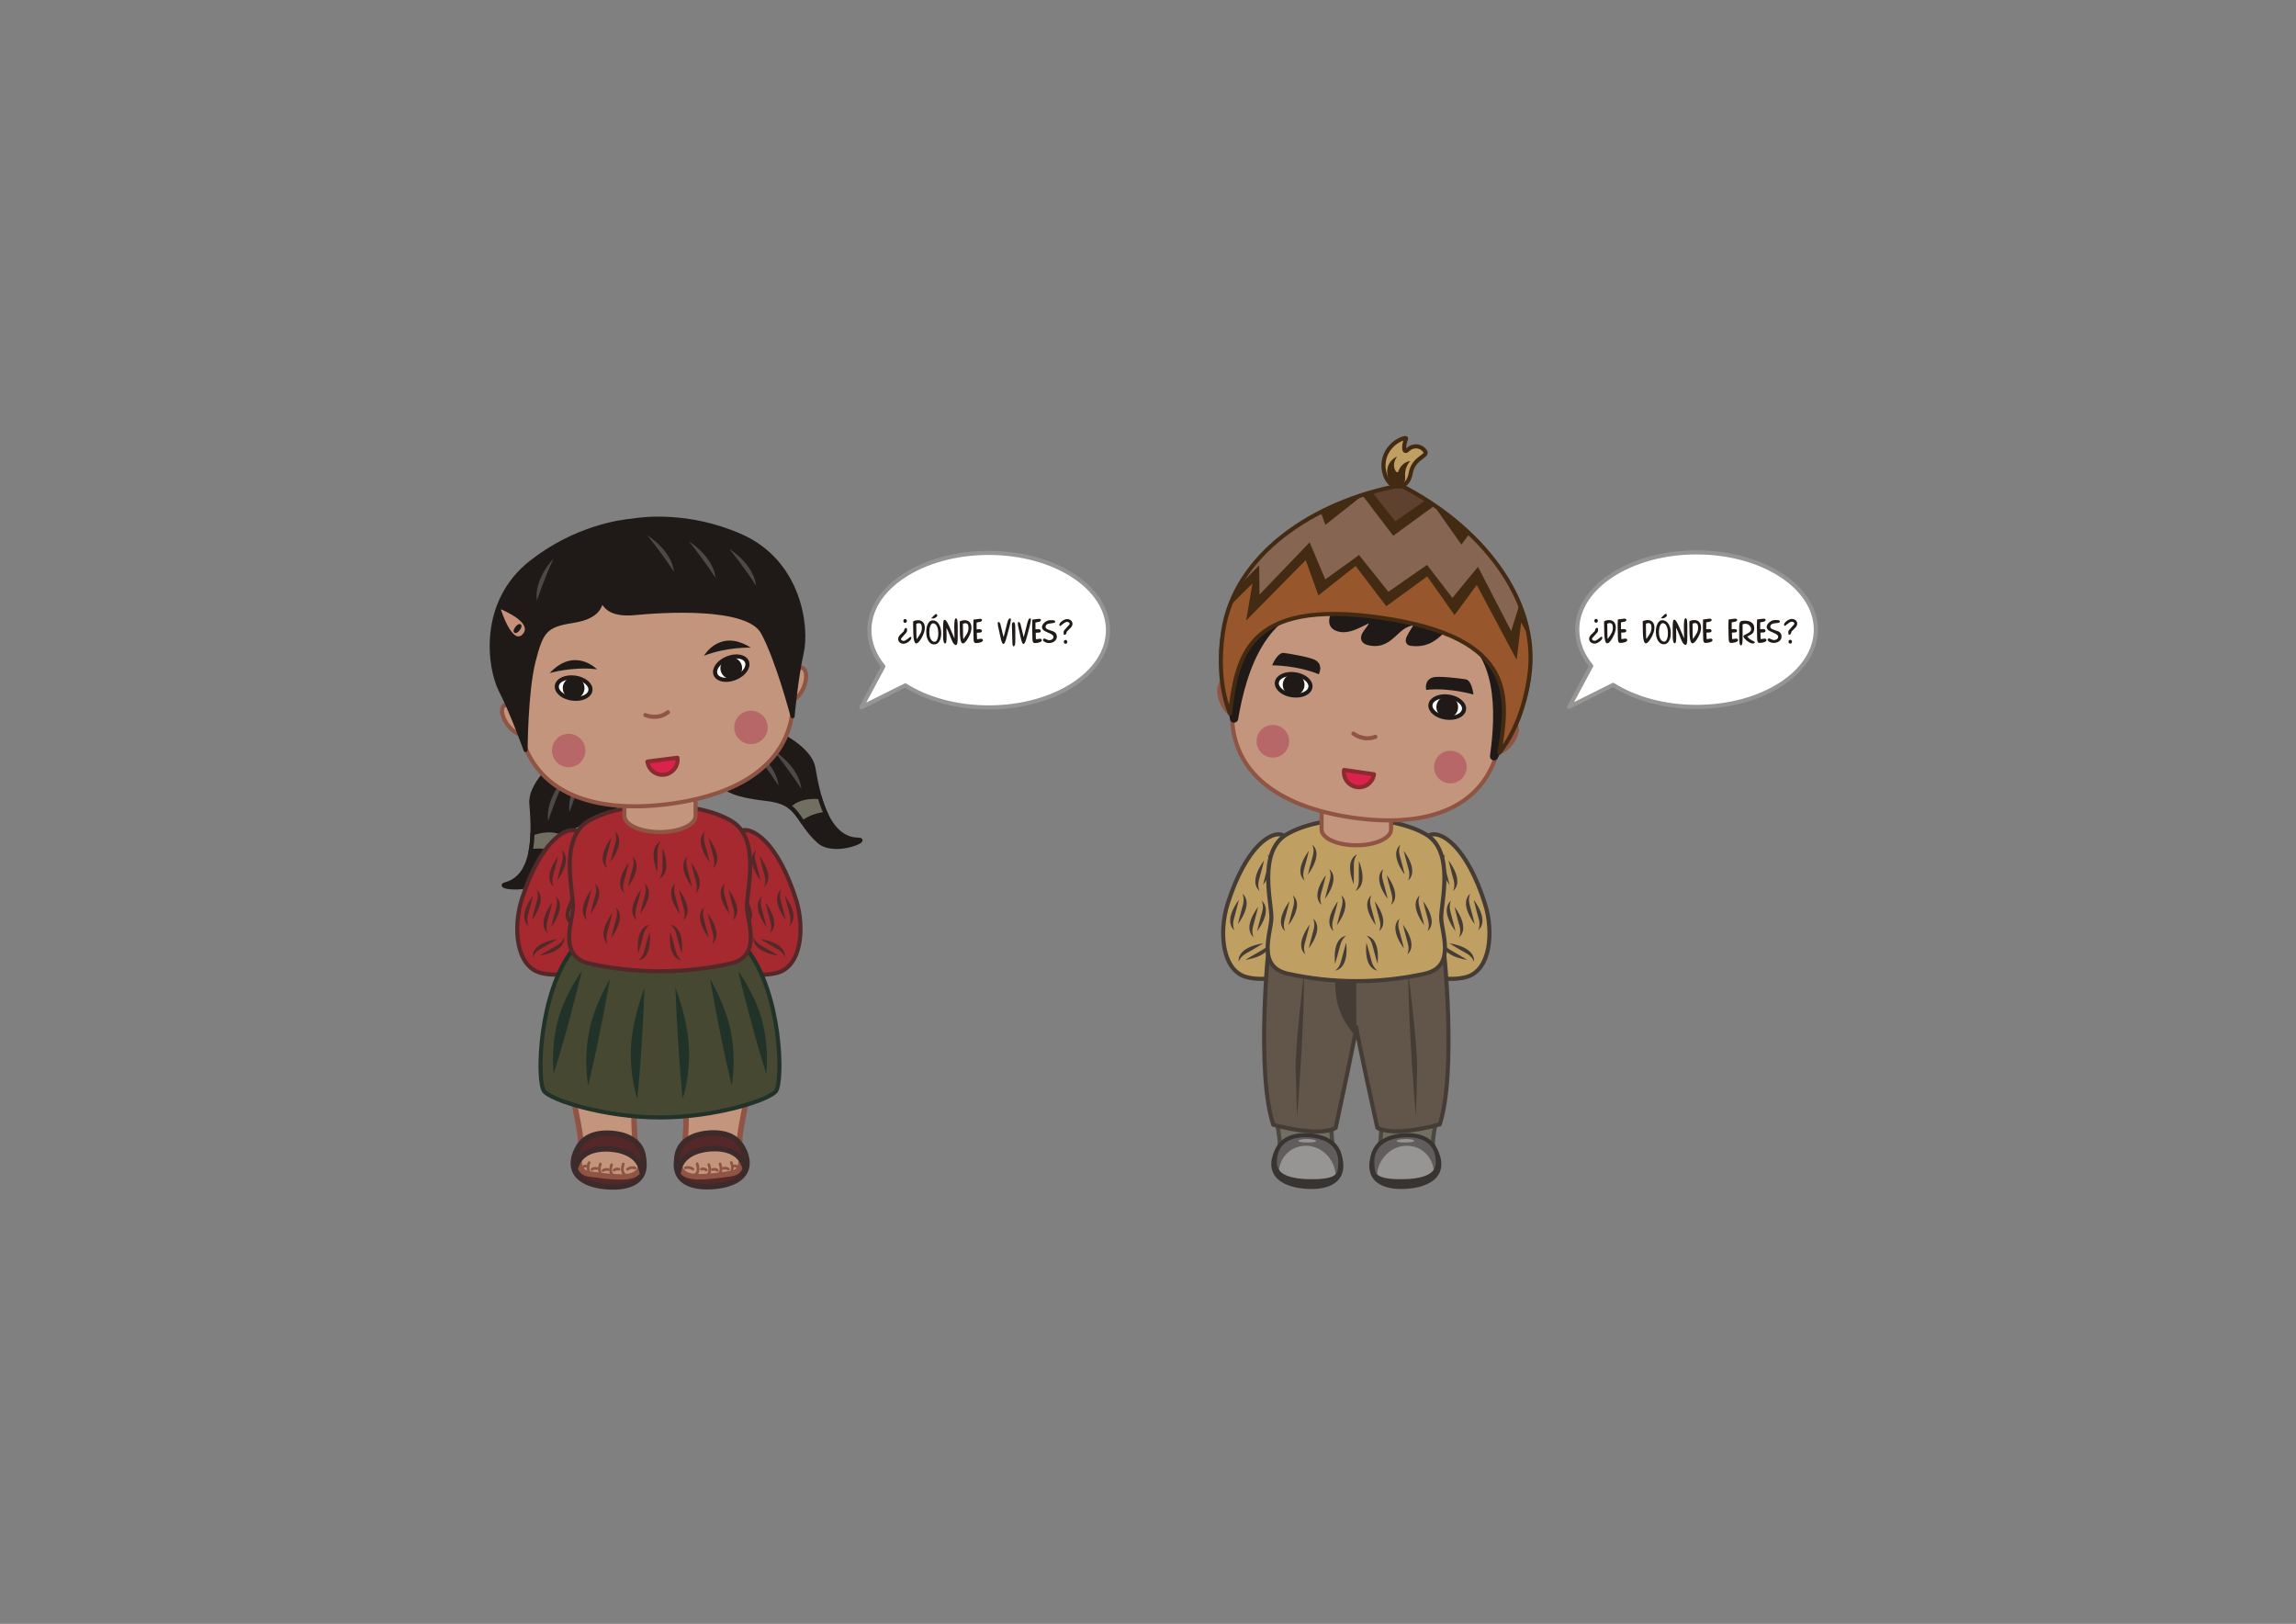<?xml version="1.0" encoding="UTF-8"?>
<!DOCTYPE svg PUBLIC "-//W3C//DTD SVG 1.1//EN" "http://www.w3.org/Graphics/SVG/1.1/DTD/svg11.dtd">
<!-- Creator: CorelDRAW -->
<svg xmlns="http://www.w3.org/2000/svg" xml:space="preserve" width="420mm" height="297mm" style="shape-rendering:geometricPrecision; text-rendering:geometricPrecision; image-rendering:optimizeQuality; fill-rule:evenodd; clip-rule:evenodd"
viewBox="0 0 420 297"
 xmlns:xlink="http://www.w3.org/1999/xlink">
 <rect x="0" y="0" width="420" height="297" fill="#808080" stroke="none"/>
 <defs>
  <style type="text/css">
   <![CDATA[
    .str8 {stroke:#8F5444;stroke-width:0.5;stroke-linecap:round;stroke-linejoin:round}
    .str4 {stroke:#1F1A17;stroke-width:0.75;stroke-linecap:round;stroke-linejoin:round}
    .str2 {stroke:#383431;stroke-width:0.75;stroke-linecap:round;stroke-linejoin:round}
    .str3 {stroke:#4C4840;stroke-width:0.75;stroke-linecap:round;stroke-linejoin:round}
    .str0 {stroke:#8F5444;stroke-width:0.75;stroke-linecap:round;stroke-linejoin:round}
    .str6 {stroke:#969594;stroke-width:0.75;stroke-linecap:round;stroke-linejoin:round}
    .str13 {stroke:#432B13;stroke-width:0.75;stroke-linecap:round;stroke-linejoin:round}
    .str10 {stroke:#213229;stroke-width:0.75;stroke-linecap:round;stroke-linejoin:round}
    .str1 {stroke:#453C35;stroke-width:0.75;stroke-linecap:round;stroke-linejoin:round}
    .str5 {stroke:#542829;stroke-width:0.75;stroke-linecap:round;stroke-linejoin:round}
    .str11 {stroke:#8A2C2F;stroke-width:0.75;stroke-linecap:round;stroke-linejoin:round}
    .str9 {stroke:#8F5444;stroke-linecap:round;stroke-linejoin:round}
    .str7 {stroke:#3D2A2A;stroke-linecap:round;stroke-linejoin:round}
    .str12 {stroke:#1F1A17;stroke-width:1.5;stroke-linecap:round;stroke-linejoin:round}
    .fil3 {fill:none}
    .fil10 {fill:#1F1A17}
    .fil5 {fill:#383431}
    .fil11 {fill:#4D4948}
    .fil7 {fill:#605D5C}
    .fil6 {fill:#716F61}
    .fil2 {fill:#957F66}
    .fil8 {fill:#969594}
    .fil21 {fill:#B76767}
    .fil1 {fill:#C0A062}
    .fil22 {fill:#C2C1C1}
    .fil20 {fill:#DB214C}
    .fil13 {fill:#E7785F}
    .fil15 {fill:white}
    .fil23 {fill:#432B13}
    .fil26 {fill:#5E412F}
    .fil25 {fill:#876553}
    .fil0 {fill:#C3957D}
    .fil17 {fill:#213229}
    .fil4 {fill:#453C35}
    .fil16 {fill:#474832}
    .fil14 {fill:#542829}
    .fil9 {fill:#615649}
    .fil24 {fill:#98562C}
    .fil12 {fill:#A5292E}
    .fil19 {fill:#C6907B}
    .fil18 {fill:#1F1A17;fill-rule:nonzero}
   ]]>
  </style>
      <clipPath id="id0">
       <path d="M261.319 152.847c2.165,-1.25 7.042,1.994 10.345,12.526 1.558,4.97 1.082,12.198 -3.561,13.356 -6.619,1.65 -15.311,-3.979 -15.311,-3.979l3.996 -7.216c5.579,3.313 7.407,2.034 6.011,-1.14 -1.593,-3.622 -3.645,-12.297 -1.48,-13.547z"/>
      </clipPath>
      <clipPath id="id1">
       <path d="M234.894 152.847c-2.165,-1.25 -7.042,1.994 -10.345,12.526 -1.558,4.97 -1.082,12.198 3.561,13.356 6.619,1.65 15.311,-3.979 15.311,-3.979l-3.996 -7.216c-5.579,3.313 -7.407,2.034 -6.011,-1.14 1.593,-3.622 3.645,-12.297 1.48,-13.547z"/>
      </clipPath>
      <clipPath id="id2">
       <path d="M245.17 212.986c0.266,-3.471 -2.304,-5.08 -5.604,-5.333 -3.301,-0.253 -6.085,0.947 -6.351,4.418 -0.114,1.487 0.085,3.819 6.139,3.97 6.054,0.151 5.702,-1.572 5.816,-3.054z"/>
      </clipPath>
      <clipPath id="id3">
       <path d="M251.043 212.986c-0.266,-3.471 2.304,-5.08 5.604,-5.333 3.301,-0.253 6.085,0.947 6.351,4.418 0.114,1.487 -0.085,3.819 -6.139,3.97 -6.054,0.151 -5.702,-1.572 -5.816,-3.054z"/>
      </clipPath>
     <clipPath id="id4">
      <path d="M248.102 187.844c-0.06,1.246 -3.77,18.437 -3.77,18.437 0,0 -2.41,1.842 -11.412,-0.57 -3.171,-9.537 -0.907,-32.747 -0.728,-33.316l15.176 -0.035 0.698 -0.002 0.698 -0.002 15.176 -0.035c0.182,0.568 2.552,23.767 -0.575,33.319 -8.991,2.454 -11.409,0.622 -11.409,0.622 0,0 -3.789,-17.174 -3.854,-18.419z"/>
     </clipPath>
     <clipPath id="id5">
      <path d="M105.763 152.073c-2.165,-1.25 -7.042,1.994 -10.345,12.526 -1.559,4.97 -1.082,12.198 3.561,13.356 6.619,1.65 15.311,-3.979 15.311,-3.979l-3.996 -7.216c-5.579,3.313 -7.407,2.034 -6.011,-1.14 1.593,-3.622 3.645,-12.297 1.48,-13.547z"/>
     </clipPath>
     <clipPath id="id6">
      <path d="M135.288 152.073c2.165,-1.25 7.042,1.994 10.345,12.526 1.559,4.97 1.082,12.198 -3.561,13.356 -6.619,1.65 -15.311,-3.979 -15.311,-3.979l3.996 -7.216c5.579,3.313 7.407,2.034 6.011,-1.14 -1.593,-3.622 -3.645,-12.297 -1.48,-13.547z"/>
     </clipPath>
    <clipPath id="id7">
     <path d="M105.965 180.983c0,0 -1.389,11.141 -1.539,15.109 -0.151,3.967 1.946,10.555 1.766,12.913 -0.18,2.358 -1.022,5.354 1.629,5.71 2.651,0.356 5.98,0.84 7.782,0.29 1.802,-0.551 2.106,-2.517 1.081,-4.126 -1.025,-1.609 -0.789,-13.68 -0.392,-15.869 0.397,-2.188 2.219,-12.991 2.219,-12.991l-12.546 -1.037z"/>
    </clipPath>
    <clipPath id="id8">
     <path d="M135.418 180.915c0,0 1.44,11.135 1.608,15.101 0.169,3.967 -1.898,10.564 -1.707,12.921 0.191,2.357 1.046,5.35 -1.603,5.718 -2.649,0.368 -5.976,0.868 -7.781,0.325 -1.804,-0.542 -2.117,-2.507 -1.1,-4.121 1.017,-1.613 0.727,-13.684 0.319,-15.87 -0.407,-2.187 -2.278,-12.98 -2.278,-12.98l12.541 -1.094z"/>
    </clipPath>
    <clipPath id="id9">
     <path d="M105.197 123.933c1.695,0.232 2.952,1.279 2.807,2.338 -0.145,1.059 -1.637,1.73 -3.332,1.499 -1.695,-0.232 -2.952,-1.279 -2.807,-2.338 0.145,-1.059 1.637,-1.73 3.332,-1.499z"/>
    </clipPath>
    <clipPath id="id10">
     <path d="M133.034 120.41c-1.584,0.647 -2.541,1.974 -2.136,2.964 0.404,0.99 2.017,1.268 3.6,0.622 1.584,-0.647 2.541,-1.974 2.136,-2.964 -0.404,-0.99 -2.017,-1.268 -3.6,-0.622z"/>
    </clipPath>
    <clipPath id="id11">
     <path d="M256.218 88.763c14.573,7.396 25.556,20.927 23.526,34.901 -0.862,5.938 -2.77,10.538 -5.455,13.991 1.572,-9.826 3.526,-21.02 -21.589,-24.666 -25.115,-3.647 -26.425,7.641 -27.713,17.508 -1.592,-4.074 -2.113,-9.027 -1.251,-14.965 2.029,-13.974 16.406,-23.822 32.481,-26.768z"/>
    </clipPath>
    <clipPath id="id12">
     <path d="M254.069 88.15c1.078,1.299 3.483,1.31 3.991,-1.609 0.509,-2.918 3.293,-3.058 2.635,-4.018 -0.659,-0.96 -2.095,-1.303 -3.237,-0.214 -0.742,0.708 -0.763,-0.867 -0.238,-2.055 0.193,-0.436 -2.293,0.215 -3.526,2.459 -1.012,1.842 -0.704,4.138 0.375,5.436z"/>
    </clipPath>
    <clipPath id="id13">
     <path d="M265.019 127.408c-1.693,-0.246 -3.191,0.413 -3.344,1.471 -0.154,1.058 1.095,2.116 2.788,2.361 1.693,0.246 3.191,-0.413 3.344,-1.471 0.154,-1.058 -1.095,-2.116 -2.788,-2.361z"/>
    </clipPath>
    <clipPath id="id14">
     <path d="M236.92 123.328c1.693,0.246 2.942,1.303 2.788,2.362 -0.154,1.058 -1.651,1.717 -3.344,1.471 -1.693,-0.246 -2.942,-1.303 -2.788,-2.362 0.154,-1.058 1.651,-1.717 3.344,-1.471z"/>
    </clipPath>
 </defs>
 <g id="Capa_x0020_1">
  <g id="_606801448">
   <g>
    <path id="_606802696" class="fil0 str0" d="M256.788 167.534c-1.578,-1.217 -2.846,-4.148 -3.413,-4.144 -0.567,0.003 -0.835,0.248 -0.831,2.753 -1.896,0.143 -3.502,-3.454 -4.715,-2.404 -0.783,0.678 1.18,2.747 1.819,3.343 -1.448,0.951 -3.332,-2.544 -4.295,-1.115 -0.597,0.887 2.195,2.613 3.037,3.004 -0.687,1.475 -2.855,-1.292 -3.471,0.121 -0.41,0.942 2.308,1.99 3.108,2.272 0.14,1.162 -1.934,-0.176 -2.128,0.745 -0.158,0.752 0.389,1.036 2.529,1.381 1.191,0.191 2.746,0.923 4.364,1.26l-0.123 -0.081 4.119 -7.135z"/>
    <g>
     <path id="_606802624" class="fil1" d="M261.319 152.847c2.165,-1.25 7.042,1.994 10.345,12.526 1.558,4.97 1.082,12.198 -3.561,13.356 -6.619,1.65 -15.311,-3.979 -15.311,-3.979l3.996 -7.216c5.579,3.313 7.407,2.034 6.011,-1.14 -1.593,-3.622 -3.645,-12.297 -1.48,-13.547z"/>
     <g style="clip-path:url(#id0)">
      <g>
       <rect id="_590433728" class="fil2" transform="matrix(0.513 -0.889 0.889 0.513 251.888 176.168)" width="11.31" height="3.158"/>
      </g>
     </g>
     <path class="fil3 str1" d="M261.319 152.847c2.165,-1.25 7.042,1.994 10.345,12.526 1.558,4.97 1.082,12.198 -3.561,13.356 -6.619,1.65 -15.311,-3.979 -15.311,-3.979l3.996 -7.216c5.579,3.313 7.407,2.034 6.011,-1.14 -1.593,-3.622 -3.645,-12.297 -1.48,-13.547z"/>
     <g>
      <path id="_606802552" class="fil4" d="M264.363 156.249c0,0 -0.492,0.789 -0.095,2.142 0.397,1.353 0.895,3.441 0.895,3.441 0,0 -2.985,-3.766 -0.8,-5.583z"/>
      <path id="_606802480" class="fil4" d="M265.786 162.971c0,0 0.492,-0.789 0.095,-2.142 -0.397,-1.353 -0.895,-3.441 -0.895,-3.441 0,0 2.985,3.766 0.8,5.583z"/>
      <path id="_606802408" class="fil4" d="M265.445 164.718c0,0 -0.492,0.789 -0.095,2.142 0.397,1.353 0.895,3.441 0.895,3.441 0,0 -2.985,-3.766 -0.8,-5.583zm1.423 6.722c0,0 0.492,-0.789 0.095,-2.142 -0.397,-1.353 -0.895,-3.441 -0.895,-3.441 0,0 2.985,3.766 0.8,5.583z"/>
      <path id="_606802336" class="fil4" d="M270.386 170.152c0,0 0.492,-0.789 0.095,-2.142 -0.397,-1.353 -0.895,-3.441 -0.895,-3.441 0,0 2.985,3.766 0.8,5.583zm-1.423 -6.722c0,0 -0.492,0.789 -0.095,2.142 0.397,1.353 0.895,3.441 0.895,3.441 0,0 -2.985,-3.766 -0.8,-5.583z"/>
      <path id="_606802264" class="fil4" d="M269.631 175.914c0,0 -0.21,-0.906 -1.447,-1.582 -1.238,-0.676 -3.066,-1.8 -3.066,-1.8 0,0 4.774,0.552 4.513,3.382zm-5.759 -3.747c0,0 0.21,0.906 1.447,1.582 1.238,0.676 3.066,1.8 3.066,1.8 0,0 -4.774,-0.552 -4.513,-3.382z"/>
      <path id="_606802192" class="fil4" d="M258.37 173.635c0,0 0.21,0.906 1.447,1.582 1.238,0.676 3.066,1.8 3.066,1.8 0,0 -4.774,-0.552 -4.513,-3.382zm5.759 3.747c0,0 -0.21,-0.906 -1.447,-1.582 -1.237,-0.676 -3.066,-1.8 -3.066,-1.8 0,0 4.774,0.552 4.513,3.382z"/>
     </g>
    </g>
   </g>
   <g>
    <path id="_606802048" class="fil0 str0" d="M239.426 167.534c1.578,-1.217 2.846,-4.148 3.413,-4.144 0.567,0.003 0.835,0.248 0.831,2.753 1.896,0.143 3.502,-3.454 4.715,-2.404 0.783,0.678 -1.18,2.747 -1.819,3.343 1.448,0.952 3.332,-2.544 4.295,-1.115 0.597,0.887 -2.195,2.613 -3.037,3.004 0.687,1.475 2.855,-1.292 3.471,0.122 0.41,0.942 -2.308,1.99 -3.108,2.272 -0.14,1.162 1.934,-0.176 2.128,0.745 0.158,0.752 -0.389,1.036 -2.529,1.381 -1.191,0.191 -2.746,0.923 -4.364,1.26l0.123 -0.081 -4.119 -7.135z"/>
    <g>
     <path id="_606801976" class="fil1" d="M234.894 152.847c-2.165,-1.25 -7.042,1.994 -10.345,12.526 -1.558,4.97 -1.082,12.198 3.561,13.356 6.619,1.65 15.311,-3.979 15.311,-3.979l-3.996 -7.216c-5.579,3.313 -7.407,2.034 -6.011,-1.14 1.593,-3.622 3.645,-12.297 1.48,-13.547z"/>
     <g style="clip-path:url(#id1)">
      <g>
       <rect id="_590419280" class="fil2" transform="matrix(-0.513 -0.889 -0.889 0.513 244.326 176.169)" width="11.31" height="3.158"/>
      </g>
     </g>
     <path class="fil3 str1" d="M234.894 152.847c-2.165,-1.25 -7.042,1.994 -10.345,12.526 -1.558,4.97 -1.082,12.198 3.561,13.356 6.619,1.65 15.311,-3.979 15.311,-3.979l-3.996 -7.216c-5.579,3.313 -7.407,2.034 -6.011,-1.14 1.593,-3.622 3.645,-12.297 1.48,-13.547z"/>
     <g>
      <path id="_606801904" class="fil4" d="M231.85 156.25c0,0 0.492,0.789 0.095,2.142 -0.397,1.353 -0.895,3.441 -0.895,3.441 0,0 2.985,-3.766 0.8,-5.583z"/>
      <path id="_606801832" class="fil4" d="M230.427 162.971c0,0 -0.492,-0.789 -0.095,-2.142 0.397,-1.353 0.895,-3.441 0.895,-3.441 0,0 -2.985,3.766 -0.8,5.583z"/>
      <path id="_606801760" class="fil4" d="M230.768 164.718c0,0 0.492,0.789 0.095,2.142 -0.397,1.353 -0.895,3.441 -0.895,3.441 0,0 2.985,-3.766 0.8,-5.583zm-1.423 6.722c0,0 -0.492,-0.789 -0.095,-2.142 0.397,-1.353 0.895,-3.441 0.895,-3.441 0,0 -2.985,3.766 -0.8,5.583z"/>
      <path id="_606801688" class="fil4" d="M225.827 170.152c0,0 -0.492,-0.789 -0.095,-2.142 0.397,-1.353 0.895,-3.441 0.895,-3.441 0,0 -2.985,3.766 -0.8,5.583zm1.423 -6.722c0,0 0.492,0.789 0.095,2.142 -0.397,1.353 -0.895,3.441 -0.895,3.441 0,0 2.985,-3.766 0.8,-5.583z"/>
      <path id="_606801616" class="fil4" d="M226.582 175.914c0,0 0.21,-0.906 1.447,-1.582 1.238,-0.676 3.066,-1.8 3.066,-1.8 0,0 -4.774,0.552 -4.513,3.382zm5.759 -3.747c0,0 -0.21,0.906 -1.447,1.582 -1.238,0.676 -3.066,1.8 -3.066,1.8 0,0 4.774,-0.552 4.513,-3.382z"/>
      <path id="_606801544" class="fil4" d="M237.844 173.635c0,0 -0.21,0.906 -1.447,1.582 -1.238,0.676 -3.066,1.8 -3.066,1.8 0,0 4.774,-0.552 4.513,-3.382zm-5.759 3.747c0,0 0.21,-0.906 1.447,-1.582 1.237,-0.676 3.066,-1.8 3.066,-1.8 0,0 -4.774,0.552 -4.513,3.382z"/>
     </g>
    </g>
   </g>
  </g>
  <g id="_606800752">
   <g>
    <g>
     <path id="_606801376" class="fil5 str2" d="M239.621 206.821c3.427,0.262 5.944,3.912 5.728,6.736 -0.216,2.824 -3.083,3.753 -6.511,3.491 -3.427,-0.262 -6.12,-1.617 -5.903,-4.441 0.216,-2.824 3.259,-6.048 6.686,-5.785z"/>
     <path id="_606801304" class="fil6 str3" d="M233.864 182.327c0,0 -1.337,10.726 -1.482,14.546 -0.145,3.82 1.874,10.162 1.7,12.432 -0.174,2.27 -0.984,5.155 1.568,5.498 2.552,0.343 5.758,0.809 7.493,0.279 1.735,-0.53 2.027,-2.423 1.041,-3.972 -0.986,-1.549 -0.76,-13.171 -0.378,-15.278 0.382,-2.107 2.136,-12.507 2.136,-12.507l-12.078 -0.998z"/>
     <path id="_606801232" class="fil7" d="M245.17 212.986c0.266,-3.471 -2.304,-5.08 -5.604,-5.333 -3.301,-0.253 -6.085,0.947 -6.351,4.418 -0.114,1.487 0.085,3.819 6.139,3.97 6.054,0.151 5.702,-1.572 5.816,-3.054z"/>
     <g style="clip-path:url(#id2)">
      <g>
       <path id="_5905110961" class="fil8" d="M239.389 209.583c-6.102,-0.577 -8.272,8.89 -0.186,9.139 7.917,0.243 5.55,-8.632 0.186,-9.139z"/>
       <path id="_590511024" class="fil8" d="M239.207 208.323c-1.902,-0.04 -2.579,0.613 -0.058,0.63 2.468,0.017 1.73,-0.595 0.058,-0.63z"/>
      </g>
     </g>
     <path class="fil3 str2" d="M245.17 212.986c0.266,-3.471 -2.304,-5.08 -5.604,-5.333 -3.301,-0.253 -6.085,0.947 -6.351,4.418 -0.114,1.487 0.085,3.819 6.139,3.97 6.054,0.151 5.702,-1.572 5.816,-3.054z"/>
    </g>
    <g>
     <path id="_606801136" class="fil5 str2" d="M256.593 206.821c-3.427,0.262 -5.944,3.912 -5.728,6.736 0.216,2.824 3.083,3.753 6.511,3.491 3.427,-0.262 6.12,-1.617 5.903,-4.441 -0.216,-2.824 -3.259,-6.048 -6.686,-5.785z"/>
     <path id="_606801064" class="fil6 str3" d="M262.349 182.327c0,0 1.337,10.726 1.482,14.546 0.145,3.82 -1.874,10.162 -1.7,12.432 0.174,2.27 0.984,5.155 -1.568,5.498 -2.552,0.343 -5.758,0.809 -7.493,0.279 -1.735,-0.53 -2.027,-2.423 -1.041,-3.972 0.986,-1.549 0.76,-13.171 0.378,-15.278 -0.382,-2.107 -2.136,-12.507 -2.136,-12.507l12.078 -0.998z"/>
     <path id="_606800992" class="fil7" d="M251.043 212.986c-0.266,-3.471 2.304,-5.08 5.604,-5.333 3.301,-0.253 6.085,0.947 6.351,4.418 0.114,1.487 -0.085,3.819 -6.139,3.97 -6.054,0.151 -5.702,-1.572 -5.816,-3.054z"/>
     <g style="clip-path:url(#id3)">
      <g>
       <path id="_5905136881" class="fil8" d="M256.824 209.583c6.102,-0.577 8.272,8.89 0.186,9.139 -7.917,0.243 -5.55,-8.632 -0.186,-9.139z"/>
       <path id="_590513616" class="fil8" d="M257.006 208.323c1.902,-0.04 2.579,0.613 0.058,0.63 -2.468,0.017 -1.73,-0.595 -0.058,-0.63z"/>
      </g>
     </g>
     <path class="fil3 str2" d="M251.043 212.986c-0.266,-3.471 2.304,-5.08 5.604,-5.333 3.301,-0.253 6.085,0.947 6.351,4.418 0.114,1.487 -0.085,3.819 -6.139,3.97 -6.054,0.151 -5.702,-1.572 -5.816,-3.054z"/>
    </g>
   </g>
   <g>
    <path id="_606800872" class="fil9" d="M248.102 187.844c-0.06,1.246 -3.77,18.437 -3.77,18.437 0,0 -2.41,1.842 -11.412,-0.57 -3.171,-9.537 -0.907,-32.747 -0.728,-33.316l15.176 -0.035 0.698 -0.002 0.698 -0.002 15.176 -0.035c0.182,0.568 2.552,23.767 -0.575,33.319 -8.991,2.454 -11.409,0.622 -11.409,0.622 0,0 -3.789,-17.174 -3.854,-18.419z"/>
    <g style="clip-path:url(#id4)">
     <g>
      <path id="_5914774001" class="fil4" d="M244.423 176.175c0,0 -0.611,4.49 0.363,7.803 0.974,3.312 3.32,5.671 3.32,5.671l-0.024 -13.689 -3.659 0.215z"/>
     </g>
    </g>
    <path class="fil3 str1" d="M248.102 187.844c-0.06,1.246 -3.77,18.437 -3.77,18.437 0,0 -2.41,1.842 -11.412,-0.57 -3.171,-9.537 -0.907,-32.747 -0.728,-33.316l15.176 -0.035 0.698 -0.002 0.698 -0.002 15.176 -0.035c0.182,0.568 2.552,23.767 -0.575,33.319 -8.991,2.454 -11.409,0.622 -11.409,0.622 0,0 -3.789,-17.174 -3.854,-18.419z"/>
    <path id="_606800800" class="fil4" d="M238.54 178.031c0,0 -1.634,13.174 -1.529,17.501 0.105,4.327 0.258,8.748 0.258,8.748 0,0 1.341,-16.407 1.271,-26.249zm19.08 -0.044c0,0 1.694,13.166 1.609,17.494 -0.085,4.327 -0.218,8.749 -0.218,8.749 0,0 -1.416,-16.4 -1.391,-26.242z"/>
   </g>
  </g>
  <g id="_606800128">
   <path id="_606800680" class="fil10 str4" d="M140.652 133.39c0,0 7.411,2.923 8.142,7.097 0.713,4.076 2.241,13.092 8.29,13.088 1.838,-0.001 -4.583,2.807 -7.347,0.268 -4.213,-3.869 -3.265,-7.024 -9.576,-7.728 -6.311,-0.704 -7.218,-1.932 -7.218,-1.932l7.71 -10.792z"/>
   <path id="_606800608" class="fil10 str4" d="M103.324 138.105c0,0 -6.452,4.675 -6.121,8.899 0.323,4.125 1.085,13.238 -4.774,14.738 -1.781,0.456 5.137,1.579 7.183,-1.568 3.118,-4.795 1.416,-7.615 7.353,-9.867 5.937,-2.252 6.511,-3.667 6.511,-3.667l-10.152 -8.536z"/>
   <path id="_606800536" class="fil6 str4" d="M97.408 152.412c-0.034,1.097 -0.132,2.218 -0.336,3.289 1.202,-0.212 2.786,-0.236 4.456,0.445 0.487,-1.366 0.857,-2.522 1.748,-3.54 -1.311,-0.795 -3.243,-1.098 -5.868,-0.194z"/>
   <path id="_606800464" class="fil11" d="M103.527 141.983c0,0 -3.824,3.894 -3.256,8.187 0,0 1.348,-4.081 3.256,-8.187z"/>
   <path id="_606800392" class="fil6 str4" d="M149.94 145.775c0.306,1.054 0.68,2.116 1.143,3.102 -1.217,0.093 -2.757,0.464 -4.205,1.539 -0.811,-1.202 -1.458,-2.23 -2.574,-2.994 1.072,-1.097 2.868,-1.87 5.636,-1.648z"/>
   <g>
    <path id="_606800320" class="fil11" d="M141.42 137.196c0,0 4.672,2.821 5.19,7.12 0,0 -2.321,-3.618 -5.19,-7.12z"/>
    <path id="_606800248" class="fil11" d="M137.229 136.588c0,0 4.672,2.821 5.19,7.12 0,0 -2.321,-3.618 -5.19,-7.12z"/>
   </g>
   <path id="_606800152" class="fil11" d="M107.435 140.352c0,0 -3.824,3.894 -3.256,8.187 0,0 1.348,-4.081 3.256,-8.187z"/>
  </g>
  <g id="_606798856">
   <g>
    <path id="_606800056" class="fil0 str0" d="M110.294 166.76c1.578,-1.217 2.846,-4.148 3.413,-4.144 0.567,0.003 0.835,0.248 0.83,2.753 1.896,0.143 3.502,-3.454 4.715,-2.404 0.783,0.678 -1.18,2.747 -1.819,3.343 1.448,0.951 3.332,-2.544 4.295,-1.115 0.597,0.887 -2.195,2.613 -3.037,3.004 0.687,1.475 2.855,-1.292 3.471,0.121 0.41,0.942 -2.308,1.99 -3.108,2.272 -0.14,1.162 1.934,-0.176 2.128,0.745 0.158,0.752 -0.389,1.036 -2.529,1.381 -1.191,0.191 -2.746,0.923 -4.364,1.26l0.123 -0.081 -4.119 -7.135z"/>
    <path id="_606799984" class="fil12" d="M105.763 152.073c-2.165,-1.25 -7.042,1.994 -10.345,12.526 -1.559,4.97 -1.082,12.198 3.561,13.356 6.619,1.65 15.311,-3.979 15.311,-3.979l-3.996 -7.216c-5.579,3.313 -7.407,2.034 -6.011,-1.14 1.593,-3.622 3.645,-12.297 1.48,-13.547z"/>
    <g style="clip-path:url(#id5)">
     <g>
      <rect id="_591625848" class="fil13" transform="matrix(-0.513 -0.889 -0.889 0.513 115.194 175.394)" width="11.31" height="3.158"/>
     </g>
    </g>
    <path class="fil3 str5" d="M105.763 152.073c-2.165,-1.25 -7.042,1.994 -10.345,12.526 -1.559,4.97 -1.082,12.198 3.561,13.356 6.619,1.65 15.311,-3.979 15.311,-3.979l-3.996 -7.216c-5.579,3.313 -7.407,2.034 -6.011,-1.14 1.593,-3.622 3.645,-12.297 1.48,-13.547z"/>
    <g>
     <path id="_606799912" class="fil14" d="M102.719 155.475c0,0 0.492,0.789 0.095,2.142 -0.397,1.353 -0.895,3.441 -0.895,3.441 0,0 2.985,-3.766 0.8,-5.583z"/>
     <path id="_606799840" class="fil14" d="M101.296 162.197c0,0 -0.492,-0.789 -0.095,-2.142 0.397,-1.353 0.895,-3.441 0.895,-3.441 0,0 -2.985,3.766 -0.8,5.583z"/>
     <path id="_606799768" class="fil14" d="M101.637 163.944c0,0 0.492,0.789 0.095,2.142 -0.397,1.353 -0.895,3.441 -0.895,3.441 0,0 2.985,-3.766 0.8,-5.583zm-1.423 6.722c0,0 -0.492,-0.789 -0.095,-2.142 0.397,-1.353 0.895,-3.441 0.895,-3.441 0,0 -2.985,3.766 -0.8,5.583z"/>
     <path id="_606799696" class="fil14" d="M96.696 169.378c0,0 -0.492,-0.789 -0.095,-2.142 0.397,-1.353 0.895,-3.441 0.895,-3.441 0,0 -2.985,3.766 -0.8,5.583zm1.423 -6.722c0,0 0.492,0.789 0.095,2.142 -0.397,1.353 -0.895,3.441 -0.895,3.441 0,0 2.985,-3.766 0.8,-5.583z"/>
     <path id="_606799624" class="fil14" d="M97.451 175.14c0,0 0.21,-0.906 1.447,-1.582 1.238,-0.676 3.066,-1.8 3.066,-1.8 0,0 -4.774,0.552 -4.513,3.382zm5.759 -3.747c0,0 -0.21,0.906 -1.447,1.582 -1.237,0.676 -3.066,1.8 -3.066,1.8 0,0 4.774,-0.552 4.513,-3.382z"/>
     <path id="_606799552" class="fil14" d="M108.712 172.861c0,0 -0.21,0.906 -1.447,1.582 -1.237,0.676 -3.066,1.8 -3.066,1.8 0,0 4.774,-0.552 4.513,-3.382zm-5.759 3.747c0,0 0.21,-0.906 1.447,-1.582 1.237,-0.676 3.066,-1.8 3.066,-1.8 0,0 -4.774,0.552 -4.513,3.382z"/>
    </g>
   </g>
   <g>
    <path id="_606799432" class="fil0 str0" d="M130.757 166.76c-1.578,-1.217 -2.846,-4.148 -3.413,-4.144 -0.567,0.003 -0.835,0.248 -0.83,2.753 -1.896,0.143 -3.502,-3.454 -4.715,-2.404 -0.783,0.678 1.18,2.747 1.819,3.343 -1.448,0.951 -3.332,-2.544 -4.295,-1.115 -0.597,0.887 2.195,2.613 3.037,3.004 -0.687,1.475 -2.855,-1.292 -3.471,0.121 -0.41,0.942 2.308,1.99 3.108,2.272 0.14,1.162 -1.934,-0.176 -2.128,0.745 -0.158,0.752 0.389,1.036 2.529,1.381 1.191,0.191 2.746,0.923 4.364,1.26l-0.123 -0.081 4.119 -7.135z"/>
    <path id="_606799360" class="fil12" d="M135.288 152.073c2.165,-1.25 7.042,1.994 10.345,12.526 1.559,4.97 1.082,12.198 -3.561,13.356 -6.619,1.65 -15.311,-3.979 -15.311,-3.979l3.996 -7.216c5.579,3.313 7.407,2.034 6.011,-1.14 -1.593,-3.622 -3.645,-12.297 -1.48,-13.547z"/>
    <g style="clip-path:url(#id6)">
     <g>
      <rect id="_591605784" class="fil13" transform="matrix(0.513 -0.889 0.889 0.513 125.857 175.394)" width="11.31" height="3.158"/>
     </g>
    </g>
    <path class="fil3 str5" d="M135.288 152.073c2.165,-1.25 7.042,1.994 10.345,12.526 1.559,4.97 1.082,12.198 -3.561,13.356 -6.619,1.65 -15.311,-3.979 -15.311,-3.979l3.996 -7.216c5.579,3.313 7.407,2.034 6.011,-1.14 -1.593,-3.622 -3.645,-12.297 -1.48,-13.547z"/>
    <g>
     <path id="_606799288" class="fil14" d="M138.333 155.475c0,0 -0.492,0.789 -0.095,2.142 0.397,1.353 0.895,3.441 0.895,3.441 0,0 -2.985,-3.766 -0.8,-5.583z"/>
     <path id="_606799216" class="fil14" d="M139.755 162.197c0,0 0.492,-0.789 0.095,-2.142 -0.397,-1.353 -0.895,-3.441 -0.895,-3.441 0,0 2.985,3.766 0.8,5.583z"/>
     <path id="_606799144" class="fil14" d="M139.415 163.944c0,0 -0.492,0.789 -0.095,2.142 0.397,1.353 0.895,3.441 0.895,3.441 0,0 -2.985,-3.766 -0.8,-5.583zm1.423 6.722c0,0 0.492,-0.789 0.095,-2.142 -0.397,-1.353 -0.895,-3.441 -0.895,-3.441 0,0 2.985,3.766 0.8,5.583z"/>
     <path id="_606799072" class="fil14" d="M144.355 169.378c0,0 0.492,-0.789 0.095,-2.142 -0.397,-1.353 -0.895,-3.441 -0.895,-3.441 0,0 2.985,3.766 0.8,5.583zm-1.423 -6.722c0,0 -0.492,0.789 -0.095,2.142 0.397,1.353 0.895,3.441 0.895,3.441 0,0 -2.985,-3.766 -0.8,-5.583z"/>
     <path id="_606799000" class="fil14" d="M143.601 175.14c0,0 -0.21,-0.906 -1.447,-1.582 -1.238,-0.676 -3.066,-1.8 -3.066,-1.8 0,0 4.774,0.552 4.513,3.382zm-5.759 -3.747c0,0 0.21,0.906 1.447,1.582 1.237,0.676 3.066,1.8 3.066,1.8 0,0 -4.774,-0.552 -4.513,-3.382z"/>
     <path id="_606798928" class="fil14" d="M132.339 172.861c0,0 0.21,0.906 1.447,1.582 1.237,0.676 3.066,1.8 3.066,1.8 0,0 -4.774,-0.552 -4.513,-3.382zm5.759 3.747c0,0 -0.21,-0.906 -1.447,-1.582 -1.237,-0.676 -3.066,-1.8 -3.066,-1.8 0,0 4.774,0.552 4.513,3.382z"/>
    </g>
   </g>
  </g>
  <g id="_606798688">
   <path id="_606798784" class="fil1 str1" d="M235.412 152.575c-5.417,3.157 -2.759,12.574 -2.836,15.344 -0.077,2.771 -2.759,8.905 3.029,10.177 4.102,0.902 8.302,1.353 12.502,1.353 4.2,0 8.401,-0.451 12.502,-1.353 5.788,-1.273 3.106,-7.407 3.029,-10.177 -0.077,-2.771 2.581,-12.187 -2.836,-15.344 -6.33,-3.688 -19.061,-3.688 -25.39,0z"/>
   <path id="_606798712" class="fil4" d="M248.285 156.246c0,0 -0.663,0.619 -0.631,1.996 0.032,1.376 -0.026,3.471 -0.026,3.471 0,0 -1.864,-4.306 0.657,-5.467zm-0.357 6.699c0,0 0.663,-0.62 0.631,-1.996 -0.032,-1.376 0.026,-3.471 0.026,-3.471 0,0 1.864,4.306 -0.657,5.467zm-12.836 7.363c0,0 -0.48,-0.77 -0.093,-2.091 0.388,-1.321 0.874,-3.36 0.874,-3.36 0,0 -2.914,3.677 -0.781,5.45zm8.857 0c0,0 -0.48,-0.77 -0.093,-2.091 0.388,-1.321 0.874,-3.36 0.874,-3.36 0,0 -2.914,3.677 -0.781,5.45zm-5.298 -9.255c0,0 -0.48,-0.77 -0.093,-2.091 0.388,-1.321 0.874,-3.36 0.874,-3.36 0,0 -2.915,3.677 -0.781,5.45zm3.113 4.449c0,0 -0.48,-0.77 -0.093,-2.091 0.388,-1.321 0.874,-3.36 0.874,-3.36 0,0 -2.914,3.677 -0.781,5.45zm-2.969 9.063c0,0 -0.48,-0.77 -0.093,-2.091 0.388,-1.321 0.874,-3.36 0.874,-3.36 0,0 -2.914,3.677 -0.781,5.45zm22.326 -4.257c0,0 0.48,-0.77 0.093,-2.091 -0.388,-1.321 -0.874,-3.36 -0.874,-3.36 0,0 2.915,3.677 0.781,5.45zm-8.857 0c0,0 0.48,-0.77 0.093,-2.091 -0.388,-1.321 -0.874,-3.36 -0.874,-3.36 0,0 2.914,3.677 0.781,5.45zm5.298 -9.255c0,0 0.48,-0.77 0.093,-2.091 -0.388,-1.321 -0.874,-3.36 -0.874,-3.36 0,0 2.914,3.677 0.781,5.45zm-3.113 4.449c0,0 0.48,-0.77 0.093,-2.091 -0.388,-1.321 -0.874,-3.36 -0.874,-3.36 0,0 2.915,3.677 0.781,5.45zm2.969 9.063c0,0 0.48,-0.77 0.093,-2.091 -0.388,-1.321 -0.874,-3.36 -0.874,-3.36 0,0 2.915,3.677 0.781,5.45zm-11.138 -3.418c0,0 -0.801,0.427 -1.126,1.764 -0.325,1.338 -0.923,3.346 -0.923,3.346 0,0 -0.686,-4.641 2.049,-5.111zm3.655 0c0,0 0.801,0.427 1.126,1.764 0.325,1.338 0.923,3.346 0.923,3.346 0,0 0.686,-4.641 -2.049,-5.111zm-5.733 6.378c0,0 0.801,-0.427 1.126,-1.764 0.325,-1.338 0.923,-3.346 0.923,-3.346 0,0 0.686,4.641 -2.049,5.111zm7.812 0c0,0 -0.801,-0.427 -1.126,-1.764 -0.325,-1.338 -0.923,-3.346 -0.923,-3.346 0,0 -0.686,4.641 2.049,5.111zm4.016 -9.522c0,0 -0.48,0.77 -0.093,2.091 0.388,1.321 0.874,3.36 0.874,3.36 0,0 -2.915,-3.677 -0.781,-5.45zm-2.969 -9.063c0,0 -0.48,0.77 -0.093,2.091 0.388,1.321 0.874,3.36 0.874,3.36 0,0 -2.915,-3.677 -0.781,-5.45zm3.113 -4.449c0,0 -0.48,0.77 -0.093,2.091 0.388,1.321 0.874,3.36 0.874,3.36 0,0 -2.914,-3.677 -0.781,-5.451zm-5.298 9.255c0,0 -0.48,0.77 -0.093,2.091 0.388,1.321 0.874,3.36 0.874,3.36 0,0 -2.914,-3.677 -0.781,-5.45zm8.857 0c0,0 -0.48,0.77 -0.093,2.091 0.388,1.321 0.874,3.36 0.874,3.36 0,0 -2.915,-3.677 -0.781,-5.45zm-19.548 4.257c0,0 0.48,0.77 0.093,2.091 -0.388,1.321 -0.874,3.36 -0.874,3.36 0,0 2.914,-3.677 0.781,-5.45zm2.969 -9.063c0,0 0.48,0.77 0.093,2.091 -0.388,1.321 -0.874,3.36 -0.874,3.36 0,0 2.914,-3.677 0.781,-5.45zm-3.113 -4.449c0,0 0.48,0.77 0.093,2.091 -0.388,1.321 -0.874,3.36 -0.874,3.36 0,0 2.915,-3.677 0.781,-5.451zm5.298 9.255c0,0 0.48,0.77 0.093,2.091 -0.388,1.321 -0.874,3.36 -0.874,3.36 0,0 2.915,-3.677 0.781,-5.45zm-8.857 0c0,0 0.48,0.77 0.093,2.091 -0.388,1.321 -0.874,3.36 -0.874,3.36 0,0 2.914,-3.677 0.781,-5.45z"/>
  </g>
  <path class="fil15 str6" d="M310.343 101.031c12.05,0 21.823,6.327 21.823,14.129 0,7.802 -9.772,14.129 -21.823,14.129 -5.935,0 -11.317,-1.535 -15.251,-4.025l-8.045 4.01 4.025 -7.481c-1.628,-1.978 -2.552,-4.236 -2.552,-6.633 0,-7.802 9.772,-14.129 21.823,-14.129z"/>
  <path class="fil0 str0" d="M241.749 146.185l12.715 0 0 5.516c0,1.6 -2.847,2.898 -6.357,2.898 -3.51,0 -6.358,-1.298 -6.358,-2.898l0 -5.516z"/>
  <g id="_606798304">
   <path id="_606798472" class="fil14 str7" d="M111.84 206.424c3.56,0.273 6.174,4.063 5.949,6.996 -0.225,2.933 -3.203,3.898 -6.762,3.626 -3.56,-0.273 -6.356,-1.68 -6.132,-4.613 0.225,-2.933 3.385,-6.282 6.945,-6.009z"/>
   <path id="_606798400" class="fil0" d="M105.965 180.983c0,0 -1.389,11.141 -1.539,15.109 -0.151,3.967 1.946,10.555 1.766,12.913 -0.18,2.358 -1.022,5.354 1.629,5.71 2.651,0.356 5.98,0.84 7.782,0.29 1.802,-0.551 2.106,-2.517 1.081,-4.126 -1.025,-1.609 -0.789,-13.68 -0.392,-15.869 0.397,-2.188 2.219,-12.991 2.219,-12.991l-12.546 -1.037z"/>
   <g style="clip-path:url(#id7)">
    <g>
     <path id="_4846310801" class="fil3 str8" d="M114.781 213.87c0,0 0.499,-0.499 1.375,-0.253m-8.399 -0.974c0,0 -0.88,2.097 1.171,2.22m5.1 -1.977c0,0 -0.88,2.097 1.171,2.22m-3.312 -2.078c0,0 -0.88,2.097 1.171,2.22m-3.224 -2.358c0,0 -0.88,2.097 1.171,2.22m-4.248 -1.734c0,0 0.175,-0.176 0.484,-0.089m1.055 0.59c0,0 0.316,-0.317 0.873,-0.161m1.157 0.367c0,0 0.317,-0.317 0.873,-0.161m1.148 0.088c0,0 0.316,-0.317 0.872,-0.16"/>
    </g>
   </g>
   <path class="fil3 str9" d="M105.965 180.983c0,0 -1.389,11.141 -1.539,15.109 -0.151,3.967 1.946,10.555 1.766,12.913 -0.18,2.358 -1.022,5.354 1.629,5.71 2.651,0.356 5.98,0.84 7.782,0.29 1.802,-0.551 2.106,-2.517 1.081,-4.126 -1.025,-1.609 -0.789,-13.68 -0.392,-15.869 0.397,-2.188 2.219,-12.991 2.219,-12.991l-12.546 -1.037z"/>
   <path id="_606798328" class="fil14 str7" d="M117.443 214.324c0.137,-0.501 0.228,-1.004 0.266,-1.496 0.276,-3.605 -2.393,-5.277 -5.821,-5.539 -3.428,-0.263 -6.32,0.983 -6.596,4.589 -0.038,0.492 -0.024,1.003 0.035,1.52 0.822,-2.57 3.382,-3.468 6.342,-3.242 2.96,0.227 5.354,1.504 5.775,4.169z"/>
  </g>
  <g id="_606798064">
   <path id="_606798232" class="fil14 str7" d="M129.66 206.383c-3.559,0.289 -6.155,4.092 -5.917,7.023 0.238,2.932 3.22,3.884 6.779,3.595 3.559,-0.289 6.348,-1.709 6.11,-4.641 -0.238,-2.932 -3.413,-6.266 -6.972,-5.977z"/>
   <path id="_606798160" class="fil0" d="M135.418 180.915c0,0 1.44,11.135 1.608,15.101 0.169,3.967 -1.898,10.564 -1.707,12.921 0.191,2.357 1.046,5.35 -1.603,5.718 -2.649,0.368 -5.976,0.868 -7.781,0.325 -1.804,-0.542 -2.117,-2.507 -1.1,-4.121 1.017,-1.613 0.727,-13.684 0.319,-15.87 -0.407,-2.187 -2.278,-12.98 -2.278,-12.98l12.541 -1.094z"/>
   <g style="clip-path:url(#id8)">
    <g>
     <path id="_5914734881" class="fil3 str8" d="M126.759 213.845c0,0 -0.499,-0.499 -1.375,-0.253m8.399 -0.974c0,0 0.88,2.097 -1.171,2.22m-5.1 -1.977c0,0 0.88,2.097 -1.171,2.22m3.312 -2.078c0,0 0.88,2.097 -1.171,2.22m3.224 -2.358c0,0 0.88,2.097 -1.171,2.22m4.248 -1.735c0,0 -0.175,-0.175 -0.483,-0.089m-1.055 0.59c0,0 -0.316,-0.317 -0.872,-0.161m-1.157 0.367c0,0 -0.316,-0.317 -0.872,-0.161m-1.149 0.088c0,0 -0.316,-0.317 -0.872,-0.16"/>
    </g>
   </g>
   <path class="fil3 str9" d="M135.418 180.915c0,0 1.44,11.135 1.608,15.101 0.169,3.967 -1.898,10.564 -1.707,12.921 0.191,2.357 1.046,5.35 -1.603,5.718 -2.649,0.368 -5.976,0.868 -7.781,0.325 -1.804,-0.542 -2.117,-2.507 -1.1,-4.121 1.017,-1.613 0.727,-13.684 0.319,-15.87 -0.407,-2.187 -2.278,-12.98 -2.278,-12.98l12.541 -1.094z"/>
   <path id="_606798088" class="fil14 str7" d="M124.094 214.309c-0.139,-0.5 -0.233,-1.003 -0.273,-1.495 -0.292,-3.604 2.369,-5.288 5.796,-5.566 3.427,-0.278 6.325,0.955 6.617,4.559 0.04,0.492 0.029,1.003 -0.028,1.52 -0.834,-2.566 -3.397,-3.453 -6.357,-3.213 -2.959,0.24 -5.347,1.528 -5.756,4.196z"/>
  </g>
  <g id="_606797512">
   <path id="_606797992" class="fil16 str10" d="M104.921 173.484c-6.412,8.087 -6.722,24.003 -5.442,26.016 1.025,1.612 10.992,4.875 21.249,4.875 10.257,0 20.224,-3.263 21.249,-4.875 1.28,-2.013 0.969,-17.929 -5.442,-26.016l-15.807 0 -15.807 0z"/>
   <g>
    <path id="_606797920" class="fil17" d="M111.568 179.066c0,0 -2.99,4.902 -3.897,10.094 -0.908,5.192 -0.074,9.354 -0.074,9.354 0,0 1.728,-6.707 3.972,-19.449z"/>
    <path id="_606797848" class="fil17" d="M117.902 180.666c0,0 -2.282,5.71 -2.487,11.073 -0.204,5.363 1.161,9.188 1.161,9.188 0,0 0.809,-7.096 1.326,-20.261z"/>
    <path id="_606797776" class="fil17" d="M123.553 180.666c0,0 2.282,5.71 2.487,11.073 0.205,5.363 -1.161,9.188 -1.161,9.188 0,0 -0.809,-7.096 -1.326,-20.261z"/>
    <path id="_606797704" class="fil17" d="M129.887 179.066c0,0 2.989,4.902 3.897,10.094 0.908,5.192 0.074,9.355 0.074,9.355 0,0 -1.728,-6.707 -3.971,-19.449z"/>
    <path id="_606797632" class="fil17" d="M135.017 177.572c0,0 3.277,4.459 4.5,9.5 1.222,5.042 0.648,9.304 0.648,9.304 0,0 -2.132,-6.434 -5.147,-18.804z"/>
    <path id="_606797560" class="fil17" d="M106.438 177.572c0,0 -3.277,4.459 -4.5,9.5 -1.222,5.042 -0.647,9.304 -0.647,9.304 0,0 2.132,-6.434 5.147,-18.804z"/>
   </g>
  </g>
  <g id="_606797344">
   <path id="_606797440" class="fil12 str5" d="M107.724 150.112c-5.549,3.233 -2.826,12.879 -2.905,15.717 -0.079,2.838 -2.826,9.121 3.103,10.425 8.403,1.848 17.209,1.848 25.611,0 5.929,-1.304 3.182,-7.587 3.103,-10.425 -0.079,-2.838 2.644,-12.483 -2.905,-15.717 -6.483,-3.778 -19.523,-3.778 -26.007,0z"/>
   <path id="_606797368" class="fil14" d="M120.91 153.872c0,0 -0.679,0.634 -0.646,2.044 0.033,1.41 -0.026,3.555 -0.026,3.555 0,0 -1.909,-4.41 0.672,-5.6zm-0.366 6.861c0,0 0.679,-0.634 0.646,-2.044 -0.033,-1.41 0.026,-3.555 0.026,-3.555 0,0 1.909,4.41 -0.672,5.6zm-13.148 7.542c0,0 -0.492,-0.789 -0.095,-2.142 0.397,-1.353 0.895,-3.441 0.895,-3.441 0,0 -2.985,3.766 -0.8,5.583zm9.072 0c0,0 -0.492,-0.789 -0.095,-2.142 0.397,-1.353 0.895,-3.441 0.895,-3.441 0,0 -2.985,3.766 -0.8,5.583zm-5.426 -9.48c0,0 -0.492,-0.789 -0.095,-2.142 0.397,-1.353 0.895,-3.441 0.895,-3.441 0,0 -2.985,3.766 -0.8,5.583zm3.188 4.558c0,0 -0.492,-0.789 -0.095,-2.142 0.397,-1.353 0.895,-3.441 0.895,-3.441 0,0 -2.985,3.766 -0.8,5.583zm-3.041 9.283c0,0 -0.492,-0.789 -0.095,-2.142 0.397,-1.353 0.895,-3.441 0.895,-3.441 0,0 -2.985,3.766 -0.8,5.583zm22.867 -4.36c0,0 0.492,-0.789 0.095,-2.142 -0.397,-1.353 -0.895,-3.441 -0.895,-3.441 0,0 2.985,3.766 0.8,5.583zm-9.072 0c0,0 0.492,-0.789 0.095,-2.142 -0.397,-1.353 -0.895,-3.441 -0.895,-3.441 0,0 2.985,3.766 0.8,5.583zm5.426 -9.48c0,0 0.492,-0.789 0.095,-2.142 -0.397,-1.353 -0.895,-3.441 -0.895,-3.441 0,0 2.985,3.766 0.8,5.583zm-3.188 4.558c0,0 0.492,-0.789 0.095,-2.142 -0.397,-1.353 -0.895,-3.441 -0.895,-3.441 0,0 2.985,3.766 0.8,5.583zm3.041 9.283c0,0 0.492,-0.789 0.095,-2.142 -0.397,-1.353 -0.895,-3.441 -0.895,-3.441 0,0 2.985,3.766 0.8,5.583zm-11.409 -3.501c0,0 -0.821,0.437 -1.153,1.807 -0.333,1.37 -0.946,3.427 -0.946,3.427 0,0 -0.702,-4.754 2.099,-5.235zm3.743 0c0,0 0.821,0.437 1.153,1.807 0.333,1.37 0.946,3.427 0.946,3.427 0,0 0.702,-4.754 -2.099,-5.235zm-5.872 6.533c0,0 0.821,-0.437 1.153,-1.807 0.333,-1.37 0.946,-3.428 0.946,-3.428 0,0 0.702,4.754 -2.099,5.235zm8.001 0c0,0 -0.821,-0.437 -1.153,-1.807 -0.333,-1.37 -0.946,-3.428 -0.946,-3.428 0,0 -0.702,4.754 2.099,5.235zm4.114 -9.754c0,0 -0.492,0.789 -0.095,2.142 0.397,1.353 0.895,3.441 0.895,3.441 0,0 -2.985,-3.766 -0.8,-5.583zm-3.041 -9.283c0,0 -0.492,0.789 -0.095,2.142 0.397,1.353 0.895,3.441 0.895,3.441 0,0 -2.985,-3.766 -0.8,-5.583zm3.189 -4.557c0,0 -0.492,0.789 -0.095,2.142 0.397,1.353 0.895,3.441 0.895,3.441 0,0 -2.985,-3.766 -0.8,-5.583zm-5.426 9.48c0,0 -0.492,0.789 -0.095,2.142 0.397,1.353 0.895,3.441 0.895,3.441 0,0 -2.985,-3.766 -0.8,-5.583zm9.072 0c0,0 -0.492,0.789 -0.095,2.142 0.397,1.353 0.895,3.441 0.895,3.441 0,0 -2.985,-3.766 -0.8,-5.583zm-20.022 4.36c0,0 0.492,0.789 0.095,2.142 -0.397,1.353 -0.895,3.441 -0.895,3.441 0,0 2.985,-3.766 0.8,-5.583zm3.041 -9.283c0,0 0.492,0.789 0.095,2.142 -0.397,1.353 -0.895,3.441 -0.895,3.441 0,0 2.985,-3.766 0.8,-5.583zm-3.188 -4.557c0,0 0.492,0.789 0.095,2.142 -0.397,1.353 -0.895,3.441 -0.895,3.441 0,0 2.985,-3.766 0.8,-5.583zm5.426 9.48c0,0 0.492,0.789 0.095,2.142 -0.397,1.353 -0.895,3.441 -0.895,3.441 0,0 2.985,-3.766 0.8,-5.583zm-9.072 0c0,0 0.492,0.789 0.095,2.142 -0.397,1.353 -0.895,3.441 -0.895,3.441 0,0 2.985,-3.766 0.8,-5.583z"/>
  </g>
  <path class="fil15 str6" d="M180.857 101.124c12.05,0 21.823,6.327 21.823,14.129 0,7.802 -9.772,14.129 -21.823,14.129 -5.935,0 -11.317,-1.535 -15.251,-4.025l-8.045 4.01 4.025 -7.481c-1.628,-1.978 -2.552,-4.236 -2.552,-6.633 0,-7.802 9.772,-14.129 21.823,-14.129z"/>
  <path class="fil18" d="M164.293 116.854c0,-0.203 0.1,-0.428 0.298,-0.673 0.245,-0.241 0.491,-0.485 0.737,-0.73 0.042,-0.144 0.078,-0.258 0.108,-0.343 0.059,-0.165 0.161,-0.248 0.305,-0.248 0.076,0 0.127,0.021 0.152,0.064 0.013,0.034 0.02,0.1 0.022,0.197 0.002,0.097 0.003,0.195 0.003,0.292 0,0.14 -0.192,0.403 -0.575,0.791 -0.383,0.387 -0.562,0.623 -0.536,0.708 0.059,0.207 0.233,0.311 0.521,0.311 0.131,0 0.308,-0.083 0.53,-0.248 0.222,-0.165 0.448,-0.337 0.676,-0.514 0.038,0 0.076,0.018 0.114,0.054 0.038,0.036 0.057,0.09 0.057,0.162 0,0.207 -0.165,0.436 -0.495,0.686 -0.33,0.25 -0.641,0.375 -0.933,0.375 -0.271,0 -0.5,-0.078 -0.686,-0.235 -0.199,-0.169 -0.298,-0.385 -0.298,-0.648zm0.959 -3.277c0,-0.102 0.025,-0.185 0.076,-0.251 0.051,-0.066 0.129,-0.099 0.235,-0.099 0.097,0 0.176,0.03 0.235,0.089 0.059,0.059 0.089,0.138 0.089,0.235 0,0.097 -0.028,0.182 -0.083,0.254 -0.055,0.072 -0.127,0.112 -0.216,0.121 -0.102,0 -0.183,-0.033 -0.244,-0.098 -0.061,-0.066 -0.092,-0.149 -0.092,-0.251zm3.924 1.257c0,0.525 -0.195,1.131 -0.584,1.819 -0.39,0.688 -0.718,1.032 -0.984,1.032 -0.212,0 -0.36,-0.258 -0.445,-0.775 -0.085,-0.516 -0.127,-1.325 -0.127,-2.426l0 -0.832c0.301,-0.144 0.599,-0.216 0.895,-0.216 0.377,0 0.673,0.112 0.889,0.337 0.237,0.246 0.356,0.599 0.356,1.06zm-0.54 0.057c0,-0.292 -0.034,-0.506 -0.102,-0.641 -0.089,-0.178 -0.245,-0.267 -0.47,-0.267 -0.14,0 -0.29,0.04 -0.451,0.121 0,0.8 0.008,1.467 0.025,2 0.017,0.533 0.036,0.8 0.057,0.8 0.385,-0.546 0.638,-0.944 0.759,-1.194 0.121,-0.25 0.181,-0.523 0.181,-0.819zm3.537 0.953c0,0.572 -0.108,1.044 -0.324,1.416 -0.233,0.402 -0.548,0.603 -0.946,0.603 -0.453,0 -0.811,-0.218 -1.073,-0.654 -0.263,-0.436 -0.394,-0.984 -0.394,-1.645 0,-0.597 0.107,-1.096 0.321,-1.499 0.214,-0.402 0.503,-0.603 0.867,-0.603 0.47,0 0.849,0.235 1.137,0.705 0.275,0.449 0.413,1.008 0.413,1.676zm-0.533 -0.006c0,-0.521 -0.08,-0.95 -0.241,-1.289 -0.174,-0.364 -0.411,-0.546 -0.711,-0.546 -0.199,0 -0.363,0.152 -0.492,0.457 -0.129,0.305 -0.194,0.684 -0.194,1.137 0,0.512 0.078,0.927 0.235,1.245 0.178,0.36 0.423,0.54 0.737,0.54 0.191,0 0.349,-0.147 0.476,-0.441 0.127,-0.294 0.191,-0.661 0.191,-1.102zm-0.197 -3.207c0,0.089 -0.1,0.195 -0.298,0.318 -0.064,0.038 -0.163,0.091 -0.298,0.159l-0.514 0c0.165,-0.178 0.29,-0.311 0.375,-0.4 0.267,-0.271 0.432,-0.406 0.495,-0.406 0.106,0 0.176,0.03 0.209,0.089 0.021,0.038 0.032,0.119 0.032,0.241zm3.747 1.905l0 1.702 0 0.273c0,0.572 -0.026,0.959 -0.079,1.162 -0.053,0.203 -0.13,0.305 -0.232,0.305 -0.207,0 -0.411,-0.18 -0.61,-0.54 -0.102,-0.186 -0.274,-0.594 -0.518,-1.222 -0.243,-0.629 -0.45,-1.089 -0.619,-1.381 0,0.136 0.004,0.414 0.013,0.835 0.009,0.421 0.013,0.668 0.013,0.74 0,0.411 -0.017,0.726 -0.051,0.946 -0.034,0.22 -0.1,0.33 -0.197,0.33 -0.14,0 -0.24,-0.117 -0.302,-0.352 -0.061,-0.235 -0.092,-0.558 -0.092,-0.968l0 -1.791c0,-0.394 0.02,-0.695 0.06,-0.905 0.04,-0.21 0.12,-0.314 0.238,-0.314 0.144,0 0.341,0.239 0.591,0.718 0.165,0.318 0.386,0.807 0.663,1.47 0.277,0.662 0.456,1.076 0.537,1.241l-0.044 -2.115c0,-0.499 0.023,-0.887 0.07,-1.162 0.047,-0.275 0.129,-0.413 0.248,-0.413 0.116,0 0.197,0.125 0.242,0.375 0.045,0.25 0.069,0.605 0.069,1.067zm2.515 0.298c0,0.525 -0.195,1.131 -0.584,1.819 -0.39,0.688 -0.718,1.032 -0.984,1.032 -0.212,0 -0.36,-0.258 -0.445,-0.775 -0.085,-0.516 -0.127,-1.325 -0.127,-2.426l0 -0.832c0.301,-0.144 0.599,-0.216 0.895,-0.216 0.377,0 0.673,0.112 0.889,0.337 0.237,0.246 0.356,0.599 0.356,1.06zm-0.54 0.057c0,-0.292 -0.034,-0.506 -0.102,-0.641 -0.089,-0.178 -0.245,-0.267 -0.47,-0.267 -0.14,0 -0.29,0.04 -0.451,0.121 0,0.8 0.008,1.467 0.025,2 0.017,0.533 0.036,0.8 0.057,0.8 0.385,-0.546 0.638,-0.944 0.759,-1.194 0.121,-0.25 0.181,-0.523 0.181,-0.819zm2.635 2.21c0,0.161 -0.148,0.29 -0.445,0.387 -0.254,0.085 -0.535,0.127 -0.845,0.127 -0.157,0 -0.269,-0.078 -0.337,-0.235 -0.051,-0.118 -0.076,-0.278 -0.076,-0.477 -0.004,-0.182 -0.009,-0.334 -0.013,-0.458 -0.03,-0.877 -0.044,-1.518 -0.044,-1.92 0,-0.496 0.013,-0.896 0.038,-1.202l1.124 -0.14c0.042,0 0.072,0 0.089,0 0.11,0 0.197,0.02 0.26,0.06 0.064,0.04 0.095,0.103 0.095,0.187 0,0.072 -0.042,0.138 -0.127,0.197 -0.085,0.059 -0.18,0.1 -0.286,0.121l-0.584 0.108 0 1.251 0.521 -0.025c0.165,0 0.281,0.03 0.349,0.089 0.068,0.059 0.102,0.14 0.102,0.241 0,0.085 -0.035,0.153 -0.105,0.206 -0.07,0.053 -0.153,0.079 -0.251,0.079l-0.578 0.038 0.038 1.175c0.085,0 0.196,-0.009 0.333,-0.029 0.138,-0.019 0.266,-0.037 0.384,-0.054 0.106,0 0.192,0.02 0.257,0.06 0.066,0.04 0.098,0.111 0.098,0.213zm5.112 -3.74c0,0.161 -0.074,0.542 -0.222,1.143 -0.127,0.508 -0.265,1.028 -0.413,1.559 -0.148,0.531 -0.224,0.797 -0.229,0.797 -0.073,0.271 -0.145,0.478 -0.217,0.622 -0.089,0.182 -0.184,0.282 -0.286,0.298 -0.165,0.03 -0.337,-0.358 -0.514,-1.162l-0.443 -2.019c-0.047,-0.203 -0.07,-0.398 -0.07,-0.584 0,-0.11 0.014,-0.181 0.041,-0.213 0.028,-0.032 0.069,-0.043 0.124,-0.035 0.072,0.009 0.137,0.051 0.194,0.127 0.057,0.076 0.101,0.169 0.13,0.279l0.572 2.362c0.148,-0.487 0.313,-1.118 0.495,-1.892 0.135,-0.584 0.241,-0.969 0.318,-1.156 0.106,-0.263 0.239,-0.394 0.4,-0.394 0.08,0 0.121,0.089 0.121,0.267zm0.813 3.785c0,0.347 -0.021,0.599 -0.062,0.756 -0.053,0.203 -0.146,0.305 -0.278,0.305 -0.071,0 -0.122,-0.086 -0.152,-0.257 -0.031,-0.172 -0.046,-0.41 -0.046,-0.714l-0.083 -2.832c0,-0.195 0.022,-0.345 0.067,-0.451 0.044,-0.106 0.128,-0.159 0.251,-0.159 0.118,0 0.199,0.104 0.241,0.311 0.042,0.207 0.064,0.563 0.064,1.067l0 1.975zm2.864 -3.785c0,0.161 -0.074,0.542 -0.222,1.143 -0.127,0.508 -0.265,1.028 -0.413,1.559 -0.148,0.531 -0.224,0.797 -0.229,0.797 -0.073,0.271 -0.145,0.478 -0.217,0.622 -0.089,0.182 -0.184,0.282 -0.286,0.298 -0.165,0.03 -0.337,-0.358 -0.514,-1.162l-0.443 -2.019c-0.047,-0.203 -0.07,-0.398 -0.07,-0.584 0,-0.11 0.014,-0.181 0.041,-0.213 0.028,-0.032 0.069,-0.043 0.124,-0.035 0.072,0.009 0.137,0.051 0.194,0.127 0.057,0.076 0.101,0.169 0.13,0.279l0.572 2.362c0.148,-0.487 0.313,-1.118 0.495,-1.892 0.135,-0.584 0.241,-0.969 0.318,-1.156 0.106,-0.263 0.239,-0.394 0.4,-0.394 0.08,0 0.121,0.089 0.121,0.267zm1.981 3.74c0,0.161 -0.148,0.29 -0.445,0.387 -0.254,0.085 -0.535,0.127 -0.845,0.127 -0.157,0 -0.269,-0.078 -0.337,-0.235 -0.051,-0.118 -0.076,-0.278 -0.076,-0.477 -0.004,-0.182 -0.009,-0.334 -0.013,-0.458 -0.03,-0.877 -0.044,-1.518 -0.044,-1.92 0,-0.496 0.013,-0.896 0.038,-1.202l1.124 -0.14c0.042,0 0.072,0 0.089,0 0.11,0 0.197,0.02 0.26,0.06 0.064,0.04 0.095,0.103 0.095,0.187 0,0.072 -0.042,0.138 -0.127,0.197 -0.085,0.059 -0.18,0.1 -0.286,0.121l-0.584 0.108 0 1.251 0.521 -0.025c0.165,0 0.281,0.03 0.349,0.089 0.068,0.059 0.102,0.14 0.102,0.241 0,0.085 -0.035,0.153 -0.105,0.206 -0.07,0.053 -0.153,0.079 -0.251,0.079l-0.578 0.038 0.038 1.175c0.085,0 0.196,-0.009 0.333,-0.029 0.138,-0.019 0.266,-0.037 0.384,-0.054 0.106,0 0.192,0.02 0.257,0.06 0.066,0.04 0.098,0.111 0.098,0.213zm2.756 -0.667c0,0.351 -0.142,0.636 -0.425,0.854 -0.284,0.218 -0.633,0.327 -1.048,0.327 -0.229,0 -0.464,-0.061 -0.705,-0.184 -0.241,-0.123 -0.362,-0.256 -0.362,-0.4 0,-0.059 0.029,-0.115 0.086,-0.168 0.057,-0.053 0.122,-0.079 0.194,-0.079 0.025,0 0.15,0.052 0.375,0.156 0.224,0.104 0.372,0.156 0.445,0.156 0.229,0 0.422,-0.055 0.581,-0.165 0.159,-0.11 0.238,-0.263 0.238,-0.457 0,-0.203 -0.18,-0.392 -0.54,-0.565 -0.339,-0.157 -0.677,-0.313 -1.016,-0.47 -0.364,-0.212 -0.546,-0.457 -0.546,-0.737 0,-0.296 0.161,-0.583 0.483,-0.86 0.322,-0.277 0.675,-0.416 1.06,-0.416 0.271,0 0.445,0.004 0.521,0.013 0.241,0.025 0.362,0.129 0.362,0.311 0,0.131 -0.294,0.22 -0.883,0.267 -0.588,0.047 -0.883,0.265 -0.883,0.654 0,0.207 0.178,0.372 0.533,0.495 0.601,0.203 0.931,0.322 0.991,0.356 0.36,0.203 0.54,0.508 0.54,0.914zm2.864 -2.324c0,0.203 -0.1,0.428 -0.298,0.673 -0.246,0.245 -0.491,0.489 -0.737,0.73 -0.042,0.144 -0.078,0.258 -0.108,0.343 -0.059,0.165 -0.161,0.248 -0.305,0.248 -0.076,0 -0.127,-0.021 -0.152,-0.064 -0.009,-0.021 -0.015,-0.085 -0.019,-0.191 -0.004,-0.106 -0.006,-0.184 -0.006,-0.235 0,-0.03 0,-0.046 0,-0.051 0,-0.004 0,-0.008 0,-0.013 0,-0.14 0.192,-0.403 0.575,-0.79 0.383,-0.387 0.562,-0.623 0.537,-0.708 -0.059,-0.207 -0.233,-0.311 -0.521,-0.311 -0.131,0 -0.305,0.078 -0.521,0.235 -0.229,0.178 -0.457,0.353 -0.686,0.527 -0.038,0 -0.072,-0.015 -0.102,-0.044 -0.047,-0.042 -0.07,-0.099 -0.07,-0.171 0,-0.207 0.165,-0.436 0.495,-0.686 0.33,-0.25 0.641,-0.375 0.933,-0.375 0.271,0 0.503,0.082 0.695,0.244 0.193,0.163 0.289,0.376 0.289,0.638zm-0.959 3.277c0,0.102 -0.025,0.185 -0.076,0.251 -0.051,0.066 -0.129,0.098 -0.235,0.098 -0.097,0 -0.176,-0.03 -0.235,-0.089 -0.059,-0.059 -0.089,-0.138 -0.089,-0.235 0,-0.097 0.028,-0.182 0.083,-0.254 0.055,-0.072 0.127,-0.112 0.216,-0.121 0.102,0 0.183,0.033 0.244,0.099 0.061,0.066 0.092,0.149 0.092,0.251z"/>
  <path class="fil0 str0" d="M114.215 143.567l13.024 0 0 5.65c0,1.639 -2.916,2.968 -6.512,2.968 -3.596,0 -6.512,-1.329 -6.512,-2.968l0 -5.65z"/>
  <path class="fil18" d="M290.693 116.827c0,-0.203 0.1,-0.428 0.298,-0.673 0.245,-0.241 0.491,-0.485 0.737,-0.73 0.042,-0.144 0.078,-0.258 0.108,-0.343 0.059,-0.165 0.161,-0.248 0.305,-0.248 0.076,0 0.127,0.021 0.152,0.064 0.013,0.034 0.02,0.1 0.022,0.197 0.002,0.097 0.003,0.195 0.003,0.292 0,0.14 -0.192,0.403 -0.575,0.791 -0.383,0.387 -0.562,0.623 -0.536,0.708 0.059,0.207 0.233,0.311 0.521,0.311 0.131,0 0.308,-0.083 0.53,-0.248 0.222,-0.165 0.448,-0.337 0.676,-0.514 0.038,0 0.076,0.018 0.114,0.054 0.038,0.036 0.057,0.09 0.057,0.162 0,0.207 -0.165,0.436 -0.495,0.686 -0.33,0.25 -0.641,0.375 -0.933,0.375 -0.271,0 -0.5,-0.078 -0.686,-0.235 -0.199,-0.169 -0.298,-0.385 -0.298,-0.648zm0.959 -3.277c0,-0.102 0.025,-0.185 0.076,-0.251 0.051,-0.066 0.129,-0.099 0.235,-0.099 0.097,0 0.176,0.03 0.235,0.089 0.059,0.059 0.089,0.138 0.089,0.235 0,0.097 -0.028,0.182 -0.083,0.254 -0.055,0.072 -0.127,0.112 -0.216,0.121 -0.102,0 -0.183,-0.033 -0.244,-0.098 -0.061,-0.066 -0.092,-0.149 -0.092,-0.251zm3.924 1.257c0,0.525 -0.195,1.131 -0.584,1.819 -0.39,0.688 -0.718,1.032 -0.984,1.032 -0.212,0 -0.36,-0.258 -0.445,-0.775 -0.085,-0.516 -0.127,-1.325 -0.127,-2.426l0 -0.832c0.301,-0.144 0.599,-0.216 0.895,-0.216 0.377,0 0.673,0.112 0.889,0.337 0.237,0.246 0.356,0.599 0.356,1.06zm-0.54 0.057c0,-0.292 -0.034,-0.506 -0.102,-0.641 -0.089,-0.178 -0.245,-0.267 -0.47,-0.267 -0.14,0 -0.29,0.04 -0.451,0.121 0,0.8 0.008,1.467 0.025,2 0.017,0.533 0.036,0.8 0.057,0.8 0.385,-0.546 0.638,-0.944 0.759,-1.194 0.121,-0.25 0.181,-0.523 0.181,-0.819zm2.635 2.21c0,0.161 -0.148,0.29 -0.445,0.387 -0.254,0.085 -0.535,0.127 -0.845,0.127 -0.157,0 -0.269,-0.078 -0.337,-0.235 -0.051,-0.118 -0.076,-0.278 -0.076,-0.477 -0.004,-0.182 -0.009,-0.334 -0.013,-0.458 -0.03,-0.877 -0.044,-1.518 -0.044,-1.92 0,-0.496 0.013,-0.896 0.038,-1.202l1.124 -0.14c0.042,0 0.072,0 0.089,0 0.11,0 0.197,0.02 0.26,0.06 0.064,0.04 0.095,0.103 0.095,0.187 0,0.072 -0.042,0.138 -0.127,0.197 -0.085,0.059 -0.18,0.1 -0.286,0.121l-0.584 0.108 0 1.251 0.521 -0.025c0.165,0 0.281,0.03 0.349,0.089 0.068,0.059 0.102,0.14 0.102,0.241 0,0.085 -0.035,0.153 -0.105,0.206 -0.07,0.053 -0.153,0.079 -0.251,0.079l-0.578 0.038 0.038 1.175c0.085,0 0.196,-0.009 0.333,-0.029 0.138,-0.019 0.266,-0.037 0.384,-0.054 0.106,0 0.192,0.02 0.257,0.06 0.066,0.04 0.098,0.111 0.098,0.213zm4.972 -2.267c0,0.525 -0.195,1.131 -0.584,1.819 -0.39,0.688 -0.718,1.032 -0.984,1.032 -0.212,0 -0.36,-0.258 -0.445,-0.775 -0.085,-0.516 -0.127,-1.325 -0.127,-2.426l0 -0.832c0.301,-0.144 0.599,-0.216 0.895,-0.216 0.377,0 0.673,0.112 0.889,0.337 0.237,0.246 0.356,0.599 0.356,1.06zm-0.54 0.057c0,-0.292 -0.034,-0.506 -0.102,-0.641 -0.089,-0.178 -0.245,-0.267 -0.47,-0.267 -0.14,0 -0.29,0.04 -0.451,0.121 0,0.8 0.008,1.467 0.025,2 0.017,0.533 0.036,0.8 0.057,0.8 0.385,-0.546 0.638,-0.944 0.759,-1.194 0.121,-0.25 0.181,-0.523 0.181,-0.819zm3.537 0.953c0,0.572 -0.108,1.044 -0.324,1.416 -0.233,0.402 -0.548,0.603 -0.946,0.603 -0.453,0 -0.811,-0.218 -1.073,-0.654 -0.263,-0.436 -0.394,-0.984 -0.394,-1.645 0,-0.597 0.107,-1.096 0.321,-1.499 0.214,-0.402 0.503,-0.603 0.867,-0.603 0.47,0 0.849,0.235 1.137,0.705 0.275,0.449 0.413,1.008 0.413,1.676zm-0.533 -0.006c0,-0.521 -0.08,-0.95 -0.241,-1.289 -0.174,-0.364 -0.411,-0.546 -0.711,-0.546 -0.199,0 -0.363,0.152 -0.492,0.457 -0.129,0.305 -0.194,0.684 -0.194,1.137 0,0.512 0.078,0.927 0.235,1.245 0.178,0.36 0.423,0.54 0.737,0.54 0.191,0 0.349,-0.147 0.476,-0.441 0.127,-0.294 0.191,-0.661 0.191,-1.102zm-0.197 -3.207c0,0.089 -0.1,0.195 -0.298,0.318 -0.064,0.038 -0.163,0.091 -0.298,0.159l-0.514 0c0.165,-0.178 0.29,-0.311 0.375,-0.4 0.267,-0.271 0.432,-0.406 0.495,-0.406 0.106,0 0.176,0.03 0.209,0.089 0.021,0.038 0.032,0.119 0.032,0.241zm3.747 1.905l0 1.702 0 0.273c0,0.572 -0.026,0.959 -0.079,1.162 -0.053,0.203 -0.13,0.305 -0.232,0.305 -0.207,0 -0.411,-0.18 -0.61,-0.54 -0.102,-0.186 -0.274,-0.594 -0.518,-1.222 -0.243,-0.629 -0.45,-1.089 -0.619,-1.381 0,0.136 0.004,0.414 0.013,0.835 0.009,0.421 0.013,0.668 0.013,0.74 0,0.411 -0.017,0.726 -0.051,0.946 -0.034,0.22 -0.1,0.33 -0.197,0.33 -0.14,0 -0.24,-0.117 -0.302,-0.352 -0.061,-0.235 -0.092,-0.558 -0.092,-0.968l0 -1.791c0,-0.394 0.02,-0.695 0.06,-0.905 0.04,-0.21 0.12,-0.314 0.238,-0.314 0.144,0 0.341,0.239 0.591,0.718 0.165,0.318 0.386,0.807 0.663,1.47 0.277,0.662 0.456,1.076 0.537,1.241l-0.044 -2.115c0,-0.499 0.023,-0.887 0.07,-1.162 0.047,-0.275 0.129,-0.413 0.248,-0.413 0.116,0 0.197,0.125 0.242,0.375 0.045,0.25 0.069,0.605 0.069,1.067zm2.515 0.298c0,0.525 -0.195,1.131 -0.584,1.819 -0.39,0.688 -0.718,1.032 -0.984,1.032 -0.212,0 -0.36,-0.258 -0.445,-0.775 -0.085,-0.516 -0.127,-1.325 -0.127,-2.426l0 -0.832c0.301,-0.144 0.599,-0.216 0.895,-0.216 0.377,0 0.673,0.112 0.889,0.337 0.237,0.246 0.356,0.599 0.356,1.06zm-0.54 0.057c0,-0.292 -0.034,-0.506 -0.102,-0.641 -0.089,-0.178 -0.245,-0.267 -0.47,-0.267 -0.14,0 -0.29,0.04 -0.451,0.121 0,0.8 0.008,1.467 0.025,2 0.017,0.533 0.036,0.8 0.057,0.8 0.385,-0.546 0.638,-0.944 0.759,-1.194 0.121,-0.25 0.181,-0.523 0.181,-0.819zm2.635 2.21c0,0.161 -0.148,0.29 -0.445,0.387 -0.254,0.085 -0.535,0.127 -0.845,0.127 -0.157,0 -0.269,-0.078 -0.337,-0.235 -0.051,-0.118 -0.076,-0.278 -0.076,-0.477 -0.004,-0.182 -0.009,-0.334 -0.013,-0.458 -0.03,-0.877 -0.044,-1.518 -0.044,-1.92 0,-0.496 0.013,-0.896 0.038,-1.202l1.124 -0.14c0.042,0 0.072,0 0.089,0 0.11,0 0.197,0.02 0.26,0.06 0.064,0.04 0.095,0.103 0.095,0.187 0,0.072 -0.042,0.138 -0.127,0.197 -0.085,0.059 -0.18,0.1 -0.286,0.121l-0.584 0.108 0 1.251 0.521 -0.025c0.165,0 0.281,0.03 0.349,0.089 0.068,0.059 0.102,0.14 0.102,0.241 0,0.085 -0.035,0.153 -0.105,0.206 -0.07,0.053 -0.153,0.079 -0.251,0.079l-0.578 0.038 0.038 1.175c0.085,0 0.196,-0.009 0.333,-0.029 0.138,-0.019 0.266,-0.037 0.384,-0.054 0.106,0 0.192,0.02 0.257,0.06 0.066,0.04 0.098,0.111 0.098,0.213zm4.661 0c0,0.161 -0.148,0.29 -0.445,0.387 -0.254,0.085 -0.535,0.127 -0.845,0.127 -0.157,0 -0.269,-0.078 -0.337,-0.235 -0.051,-0.118 -0.076,-0.278 -0.076,-0.477 -0.004,-0.182 -0.009,-0.334 -0.013,-0.458 -0.03,-0.877 -0.044,-1.518 -0.044,-1.92 0,-0.496 0.013,-0.896 0.038,-1.202l1.124 -0.14c0.042,0 0.072,0 0.089,0 0.11,0 0.197,0.02 0.26,0.06 0.064,0.04 0.095,0.103 0.095,0.187 0,0.072 -0.042,0.138 -0.127,0.197 -0.085,0.059 -0.18,0.1 -0.286,0.121l-0.584 0.108 0 1.251 0.521 -0.025c0.165,0 0.281,0.03 0.349,0.089 0.068,0.059 0.102,0.14 0.102,0.241 0,0.085 -0.035,0.153 -0.105,0.206 -0.07,0.053 -0.153,0.079 -0.251,0.079l-0.578 0.038 0.038 1.175c0.085,0 0.196,-0.009 0.333,-0.029 0.138,-0.019 0.266,-0.037 0.384,-0.054 0.106,0 0.192,0.02 0.257,0.06 0.066,0.04 0.098,0.111 0.098,0.213zm3.073 0.381c-0.009,0.055 -0.021,0.095 -0.038,0.121 -0.051,0.08 -0.138,0.121 -0.26,0.121 -0.36,0 -0.756,-0.178 -1.188,-0.533 -0.432,-0.356 -0.629,-0.645 -0.591,-0.87 0,-0.047 0.235,-0.186 0.705,-0.419 0.47,-0.233 0.705,-0.487 0.705,-0.762 0,-0.271 -0.104,-0.51 -0.311,-0.718 -0.207,-0.207 -0.453,-0.311 -0.737,-0.311 -0.178,0 -0.349,0.038 -0.514,0.114l0 2.419c0,0.474 -0.022,0.831 -0.066,1.07 -0.044,0.239 -0.116,0.359 -0.217,0.359 -0.126,0 -0.214,-0.128 -0.265,-0.384 -0.05,-0.256 -0.075,-0.623 -0.075,-1.102l0 -1.797c0,-0.546 0.058,-0.89 0.175,-1.032 0.115,-0.142 0.396,-0.213 0.839,-0.213 0.511,0 0.917,0.102 1.216,0.305 0.346,0.233 0.52,0.582 0.52,1.048 0,0.415 -0.087,0.722 -0.26,0.921 -0.157,0.178 -0.497,0.387 -1.022,0.629 0.224,0.279 0.474,0.489 0.749,0.629 0.423,0.216 0.635,0.351 0.635,0.406zm2.14 -0.381c0,0.161 -0.148,0.29 -0.445,0.387 -0.254,0.085 -0.535,0.127 -0.845,0.127 -0.157,0 -0.269,-0.078 -0.337,-0.235 -0.051,-0.118 -0.076,-0.278 -0.076,-0.477 -0.004,-0.182 -0.009,-0.334 -0.013,-0.458 -0.03,-0.877 -0.044,-1.518 -0.044,-1.92 0,-0.496 0.013,-0.896 0.038,-1.202l1.124 -0.14c0.042,0 0.072,0 0.089,0 0.11,0 0.197,0.02 0.26,0.06 0.064,0.04 0.095,0.103 0.095,0.187 0,0.072 -0.042,0.138 -0.127,0.197 -0.085,0.059 -0.18,0.1 -0.286,0.121l-0.584 0.108 0 1.251 0.521 -0.025c0.165,0 0.281,0.03 0.349,0.089 0.068,0.059 0.102,0.14 0.102,0.241 0,0.085 -0.035,0.153 -0.105,0.206 -0.07,0.053 -0.153,0.079 -0.251,0.079l-0.578 0.038 0.038 1.175c0.085,0 0.196,-0.009 0.333,-0.029 0.138,-0.019 0.266,-0.037 0.384,-0.054 0.106,0 0.192,0.02 0.257,0.06 0.066,0.04 0.098,0.111 0.098,0.213zm2.756 -0.667c0,0.351 -0.142,0.636 -0.425,0.854 -0.284,0.218 -0.633,0.327 -1.048,0.327 -0.229,0 -0.464,-0.061 -0.705,-0.184 -0.241,-0.123 -0.362,-0.256 -0.362,-0.4 0,-0.059 0.029,-0.115 0.086,-0.168 0.057,-0.053 0.122,-0.079 0.194,-0.079 0.025,0 0.15,0.052 0.375,0.156 0.224,0.104 0.372,0.156 0.445,0.156 0.229,0 0.422,-0.055 0.581,-0.165 0.159,-0.11 0.238,-0.263 0.238,-0.457 0,-0.203 -0.18,-0.392 -0.54,-0.565 -0.339,-0.157 -0.677,-0.313 -1.016,-0.47 -0.364,-0.212 -0.546,-0.457 -0.546,-0.737 0,-0.296 0.161,-0.583 0.483,-0.86 0.322,-0.277 0.675,-0.416 1.06,-0.416 0.271,0 0.445,0.004 0.521,0.013 0.241,0.025 0.362,0.129 0.362,0.311 0,0.131 -0.294,0.22 -0.883,0.267 -0.588,0.047 -0.883,0.265 -0.883,0.654 0,0.207 0.178,0.372 0.533,0.495 0.601,0.203 0.931,0.322 0.991,0.356 0.36,0.203 0.54,0.508 0.54,0.914zm2.864 -2.324c0,0.203 -0.1,0.428 -0.298,0.673 -0.246,0.245 -0.491,0.489 -0.737,0.73 -0.042,0.144 -0.078,0.258 -0.108,0.343 -0.059,0.165 -0.161,0.248 -0.305,0.248 -0.076,0 -0.127,-0.021 -0.152,-0.064 -0.009,-0.021 -0.015,-0.085 -0.019,-0.191 -0.004,-0.106 -0.006,-0.184 -0.006,-0.235 0,-0.03 0,-0.046 0,-0.051 0,-0.004 0,-0.008 0,-0.013 0,-0.14 0.192,-0.403 0.575,-0.79 0.383,-0.387 0.562,-0.623 0.537,-0.708 -0.059,-0.207 -0.233,-0.311 -0.521,-0.311 -0.131,0 -0.305,0.078 -0.521,0.235 -0.229,0.178 -0.457,0.353 -0.686,0.527 -0.038,0 -0.072,-0.015 -0.102,-0.044 -0.047,-0.042 -0.07,-0.099 -0.07,-0.171 0,-0.207 0.165,-0.436 0.495,-0.686 0.33,-0.25 0.641,-0.375 0.933,-0.375 0.271,0 0.503,0.082 0.695,0.244 0.193,0.163 0.289,0.376 0.289,0.638zm-0.959 3.277c0,0.102 -0.025,0.185 -0.076,0.251 -0.051,0.066 -0.129,0.098 -0.235,0.098 -0.097,0 -0.176,-0.03 -0.235,-0.089 -0.059,-0.059 -0.089,-0.138 -0.089,-0.235 0,-0.097 0.028,-0.182 0.083,-0.254 0.055,-0.072 0.127,-0.112 0.216,-0.121 0.102,0 0.183,0.033 0.244,0.099 0.061,0.066 0.092,0.149 0.092,0.251z"/>
  <g id="_606795880">
   <path id="_606796984" class="fil0 str0" d="M92.215 129.059c0.709,-0.538 2.156,0.175 3.232,1.592 1.076,1.417 1.374,3.003 0.666,3.541 -0.709,0.538 -2.156,-0.175 -3.232,-1.592 -1.076,-1.417 -1.374,-3.003 -0.666,-3.541zm54.554 -6.903c-0.82,-0.345 -2.045,0.706 -2.734,2.347 -0.689,1.641 -0.583,3.251 0.237,3.595 0.82,0.345 2.045,-0.706 2.734,-2.347 0.689,-1.641 0.583,-3.251 -0.237,-3.595z"/>
   <path id="_606796912" class="fil0 str0" d="M115.848 96.81c27.358,-3.462 27.326,14.168 29.082,28.045 1.756,13.877 -8.845,20.46 -22.722,22.216 -13.877,1.756 -25.784,-1.979 -27.54,-15.856 -1.756,-13.877 -6.178,-30.943 21.179,-34.405z"/>
   <path id="_606796840" class="fil3 str0" d="M118.052 130.786c0,0 2.188,0.987 4.125,-0.522"/>
   <path id="_606796768" class="fil10 str4" d="M110.099 109.921c-0.436,0.619 -0.312,2.857 -5.323,3.642 -5.011,0.786 -5.761,1.819 -7.178,7.378 -1.417,5.559 -1.452,16.231 -1.452,16.231 0,0 -2.341,-6.596 -4.519,-10.851 -2.177,-4.255 -3.777,-16.133 5.516,-23.444 8.202,-6.452 16.637,-7.494 18.505,-7.649 1.848,-0.315 10.276,-1.407 19.827,2.799 10.821,4.766 12.231,16.668 11.182,21.331 -1.049,4.663 -1.673,11.635 -1.673,11.635 0,0 -2.692,-10.327 -5.45,-15.358 -2.757,-5.031 -18.325,-3.999 -23.373,-3.512 -5.048,0.487 -5.486,-1.71 -6.062,-2.201z"/>
   <path id="_606796696" class="fil19" d="M91.609 111.437c0,0 5.94,2.376 4.026,4.529 -1.914,2.153 -4.026,-4.529 -4.026,-4.529z"/>
   <ellipse id="_606796624" class="fil15 str4" transform="matrix(-0.414 0.533 0.533 0.414 94.674 114.961)" rx="1.04" ry="0.354"/>
   <path id="_606796552" class="fil11" d="M133.433 100.428c0,0 4.39,2.649 4.877,6.688 0,0 -2.181,-3.398 -4.877,-6.688z"/>
   <path id="_606796480" class="fil11" d="M126.025 99.03c0,0 4.39,2.649 4.877,6.688 0,0 -2.181,-3.398 -4.877,-6.688z"/>
   <path id="_606796408" class="fil11" d="M118.425 97.935c0,0 4.39,2.649 4.877,6.688 0,0 -2.181,-3.398 -4.877,-6.688z"/>
   <path id="_606796336" class="fil11" d="M101.259 102.164c0,0 -3.592,3.659 -3.058,7.692 0,0 1.266,-3.834 3.058,-7.692z"/>
   <path id="_606796264" class="fil20 str11" d="M123.924 138.588c0.192,1.516 -0.882,2.9 -2.397,3.092 -1.516,0.192 -2.9,-0.882 -3.092,-2.397l5.489 -0.695z"/>
   <path id="_606796192" class="fil21" d="M103.646 134.234c1.674,-0.212 3.203,0.974 3.415,2.647 0.212,1.674 -0.974,3.203 -2.648,3.415 -1.674,0.212 -3.203,-0.974 -3.415,-2.647 -0.212,-1.674 0.974,-3.203 2.648,-3.415zm33.343 -4.219c1.674,-0.212 3.203,0.974 3.415,2.647 0.212,1.674 -0.974,3.203 -2.648,3.415 -1.674,0.212 -3.203,-0.974 -3.415,-2.647 -0.212,-1.674 0.974,-3.203 2.648,-3.415z"/>
   <path id="_606796120" class="fil15" d="M105.197 123.933c1.695,0.232 2.952,1.279 2.807,2.338 -0.145,1.059 -1.637,1.73 -3.332,1.499 -1.695,-0.232 -2.952,-1.279 -2.807,-2.338 0.145,-1.059 1.637,-1.73 3.332,-1.499z"/>
   <g style="clip-path:url(#id9)">
    <g>
     <circle id="_590423408" class="fil10" transform="matrix(2.896 -0.366 0.366 2.896 104.935 125.851)" r="0.682"/>
    </g>
   </g>
   <path class="fil3 str4" d="M105.197 123.933c1.695,0.232 2.952,1.279 2.807,2.338 -0.145,1.059 -1.637,1.73 -3.332,1.499 -1.695,-0.232 -2.952,-1.279 -2.807,-2.338 0.145,-1.059 1.637,-1.73 3.332,-1.499z"/>
   <path id="_606796048" class="fil10" d="M100.548 123.105c0,0 4.213,-1.243 8.652,-0.693 0,0 -4.049,-4.209 -8.652,0.693z"/>
   <path id="_606795976" class="fil15" d="M133.034 120.41c-1.584,0.647 -2.541,1.974 -2.136,2.964 0.404,0.99 2.017,1.268 3.6,0.622 1.584,-0.647 2.541,-1.974 2.136,-2.964 -0.404,-0.99 -2.017,-1.268 -3.6,-0.622z"/>
   <g style="clip-path:url(#id10)">
    <g>
     <circle id="_590429624" class="fil10" transform="matrix(-2.896 0.366 0.366 2.896 133.767 122.203)" r="0.682"/>
    </g>
   </g>
   <path class="fil3 str4" d="M133.034 120.41c-1.584,0.647 -2.541,1.974 -2.136,2.964 0.404,0.99 2.017,1.268 3.6,0.622 1.584,-0.647 2.541,-1.974 2.136,-2.964 -0.404,-0.99 -2.017,-1.268 -3.6,-0.622z"/>
   <path id="_606795904" class="fil10" d="M137.33 118.451c0,0 -4.389,-0.154 -8.552,1.484 0,0 2.873,-5.085 8.552,-1.484z"/>
  </g>
  <g id="_606794848">
   <path id="_606795808" class="fil22" d="M276.104 118.825c-1.688,0.417 -2.104,3.75 0.636,3.729 2.74,-0.022 2.065,-4.397 -0.636,-3.729z"/>
   <path id="_606795736" class="fil8" d="M276.124 119.732c-0.966,0.146 -1.04,1.979 0.562,2.107 0.385,0.031 0.641,-0.088 0.788,-0.284 -0.052,0.002 -0.106,0.001 -0.163,-0.004 -1.274,-0.102 -1.488,-1.282 -1.037,-1.834 -0.049,0.002 -0.099,0.007 -0.15,0.014z"/>
   <path id="_606795664" class="fil0 str9" d="M223.864 124.776c0.807,-0.322 1.983,0.726 2.627,2.34 0.643,1.614 0.511,3.183 -0.296,3.505 -0.807,0.322 -1.983,-0.726 -2.627,-2.34 -0.643,-1.614 -0.511,-3.184 0.296,-3.505zm53.129 7.715c-0.682,-0.538 -2.108,0.132 -3.184,1.496 -1.076,1.364 -1.395,2.907 -0.713,3.445 0.682,0.538 2.108,-0.132 3.184,-1.496 1.076,-1.364 1.395,-2.907 0.713,-3.445z"/>
   <path id="_606795592" class="fil0 str0" d="M254.5 100.589c26.643,3.869 22.021,20.449 20.058,33.963 -1.962,13.514 -13.652,16.947 -27.166,14.985 -13.514,-1.962 -23.744,-8.578 -21.782,-22.093 1.962,-13.514 2.247,-30.724 28.89,-26.855z"/>
   <path id="_606795520" class="fil3 str0" d="M247.573 134.171c0,0 1.808,1.452 4.018,0.583"/>
   <path id="_606795448" class="fil10 str12" d="M250.824 113.199c-0.544,-0.416 -3.396,2.078 -5.632,1.628 -3.453,-0.694 1.274,-4.641 -0.923,-4.761 -13.043,-0.712 -16.983,12.312 -18.528,21.357 0,0 -0.777,-4.806 -1.717,-9.377 -0.94,-4.571 0.649,-16.164 11.297,-20.622 9.398,-3.935 17.605,-2.718 19.404,-2.377 1.821,0.185 10.035,1.353 17.926,7.798 8.941,7.303 7.167,18.869 4.965,22.983 -2.201,4.114 -4.313,8.501 -4.313,8.501 1.1,-7.965 1.504,-19.197 -7.073,-23.631 -2.735,-1.414 -3.093,3.366 -8.15,2.667 -0.99,-0.137 2.305,-3.651 1.286,-3.726 -4.23,-0.308 -4.612,4.405 -8.667,3.695 -2.943,-0.515 1.784,-2.867 0.127,-4.136z"/>
   <path id="_606795376" class="fil21" d="M233.271 132.622c1.63,0.237 2.76,1.75 2.523,3.381 -0.237,1.63 -1.75,2.76 -3.381,2.523 -1.63,-0.237 -2.76,-1.75 -2.523,-3.38 0.237,-1.63 1.751,-2.76 3.381,-2.523zm32.471 4.715c1.63,0.237 2.76,1.751 2.523,3.381 -0.237,1.63 -1.751,2.76 -3.381,2.523 -1.63,-0.237 -2.76,-1.75 -2.523,-3.381 0.237,-1.63 1.751,-2.76 3.381,-2.523z"/>
   <path id="_606795304" class="fil10" d="M269.529 127.036c0,0 -4.298,-1.319 -8.641,-0.862 0,0 -0.424,-1.786 1.233,-2.282 0.993,-0.297 4.816,0.167 5.97,0.349 1.187,0.187 1.438,2.794 1.438,2.794z"/>
   <path id="_606795232" class="fil23" d="M256.218 88.763c14.573,7.396 25.556,20.927 23.526,34.901 -0.862,5.938 -2.77,10.538 -5.455,13.991 1.572,-9.826 3.526,-21.02 -21.589,-24.666 -25.115,-3.647 -26.425,7.641 -27.713,17.508 -1.592,-4.074 -2.113,-9.027 -1.251,-14.965 2.029,-13.974 16.406,-23.822 32.481,-26.768z"/>
   <g style="clip-path:url(#id11)">
    <g>
     <path id="_5916002881" class="fil24" d="M279.668 116.426c0.388,2.379 0.43,4.802 0.076,7.239 -0.862,5.938 -2.77,10.538 -5.455,13.991 1.571,-9.826 3.526,-21.02 -21.589,-24.666 -25.115,-3.647 -26.425,7.641 -27.713,17.508 -1.592,-4.074 -2.113,-9.027 -1.251,-14.965 0.234,-1.61 0.633,-3.164 1.179,-4.66l0 0 0.058 -0.156c0.055,-0.148 0.112,-0.295 0.17,-0.442 -0.058,0.147 -0.114,0.294 -0.17,0.442 -0.019,0.052 -0.039,0.104 -0.058,0.156l4.191 -4.157 -1.151 6.778 10.893 -11.053 2.327 6.446 6.804 -5.371 5.616 7.364 7.478 -5.462 4.996 7.085 4.065 -5.518 7.299 13.694 0.824 -6.825 1.412 2.578 -0.001 -0.003z"/>
     <path id="_591611328" class="fil25" d="M268.825 97.591c4.034,3.837 7.224,8.223 9.143,12.899l-0.004 -0.011 -1.526 4.948 -6.074 -11.759 -4.674 5.68 -4.647 -6.03 -7.064 4.912 -5.375 -6.719 -6.17 4.459 -2.865 -6.775 -9.168 9.546 -0.058 -5.363 -3.715 3.784c3.17,-5.615 8.515,-10.211 14.966,-13.509l0.846 2.345 6.804 -5.371 5.616 7.364 7.478 -5.462 4.996 7.085 1.49 -2.022z"/>
     <path id="_591602448" class="fil26" d="M256.218 88.763c1.605,0.814 3.166,1.703 4.671,2.659l-0.001 -0.001 -5.642 3.923 -4.284 -5.354c1.722,-0.491 3.478,-0.901 5.256,-1.227z"/>
    </g>
   </g>
   <path class="fil3 str13" d="M256.218 88.763c14.573,7.396 25.556,20.927 23.526,34.901 -0.862,5.938 -2.77,10.538 -5.455,13.991 1.572,-9.826 3.526,-21.02 -21.589,-24.666 -25.115,-3.647 -26.425,7.641 -27.713,17.508 -1.592,-4.074 -2.113,-9.027 -1.251,-14.965 2.029,-13.974 16.406,-23.822 32.481,-26.768z"/>
   <path id="_606795160" class="fil1" d="M254.069 88.15c1.078,1.299 3.483,1.31 3.991,-1.609 0.509,-2.918 3.293,-3.058 2.635,-4.018 -0.659,-0.96 -2.095,-1.303 -3.237,-0.214 -0.742,0.708 -0.763,-0.867 -0.238,-2.055 0.193,-0.436 -2.293,0.215 -3.526,2.459 -1.012,1.842 -0.704,4.138 0.375,5.436z"/>
   <g style="clip-path:url(#id12)">
    <g>
     <path id="_5916092161" class="fil23" d="M254.897 88.714c0.845,0.611 2.285,0.247 2.14,-1.577 -0.145,-1.824 0.957,-2.81 0.957,-2.81 0,0 -1.541,0.042 -2.209,1.919 -0.212,0.597 -1.506,-0.954 -0.22,-2.742 0,-0 -1.339,0.482 -1.73,2.014 -0.321,1.258 0.216,2.584 1.062,3.195z"/>
    </g>
   </g>
   <path class="fil3 str13" d="M254.069 88.15c1.078,1.299 3.483,1.31 3.991,-1.609 0.509,-2.918 3.293,-3.058 2.635,-4.018 -0.659,-0.96 -2.095,-1.303 -3.237,-0.214 -0.742,0.708 -0.763,-0.867 -0.238,-2.055 0.193,-0.436 -2.293,0.215 -3.526,2.459 -1.012,1.842 -0.704,4.138 0.375,5.436z"/>
   <path id="_606795088" class="fil10" d="M232.702 121.689c0,0 4.495,-0.042 8.529,1.632 0,0 0.914,-1.592 -0.533,-2.538 -0.867,-0.567 -4.665,-1.209 -5.822,-1.363 -1.192,-0.158 -2.174,2.269 -2.174,2.269z"/>
   <path id="_606795016" class="fil15" d="M265.019 127.408c-1.693,-0.246 -3.191,0.413 -3.344,1.471 -0.154,1.058 1.095,2.116 2.788,2.361 1.693,0.246 3.191,-0.413 3.344,-1.471 0.154,-1.058 -1.095,-2.116 -2.788,-2.361z"/>
   <g style="clip-path:url(#id13)">
    <g>
     <circle id="_590436704" class="fil10" transform="matrix(-2.681 -1.153 -1.153 2.681 264.741 129.324)" r="0.682"/>
    </g>
   </g>
   <path class="fil3 str4" d="M265.019 127.408c-1.693,-0.246 -3.191,0.413 -3.344,1.471 -0.154,1.058 1.095,2.116 2.788,2.361 1.693,0.246 3.191,-0.413 3.344,-1.471 0.154,-1.058 -1.095,-2.116 -2.788,-2.361z"/>
   <path id="_606794944" class="fil15" d="M236.92 123.328c1.693,0.246 2.942,1.303 2.788,2.362 -0.154,1.058 -1.651,1.717 -3.344,1.471 -1.693,-0.246 -2.942,-1.303 -2.788,-2.362 0.154,-1.058 1.651,-1.717 3.344,-1.471z"/>
   <g style="clip-path:url(#id14)">
    <g>
     <circle id="_590445488" class="fil10" transform="matrix(2.899 -0.342 0.342 2.899 236.642 125.244)" r="0.682"/>
    </g>
   </g>
   <path class="fil3 str4" d="M236.92 123.328c1.693,0.246 2.942,1.303 2.788,2.362 -0.154,1.058 -1.651,1.717 -3.344,1.471 -1.693,-0.246 -2.942,-1.303 -2.788,-2.362 0.154,-1.058 1.651,-1.717 3.344,-1.471z"/>
   <path id="_606794872" class="fil20 str11" d="M251.339 141.614c-0.22,1.512 -1.624,2.56 -3.135,2.34 -1.512,-0.22 -2.56,-1.624 -2.34,-3.135l5.476 0.795z"/>
  </g>
 </g>
</svg>

